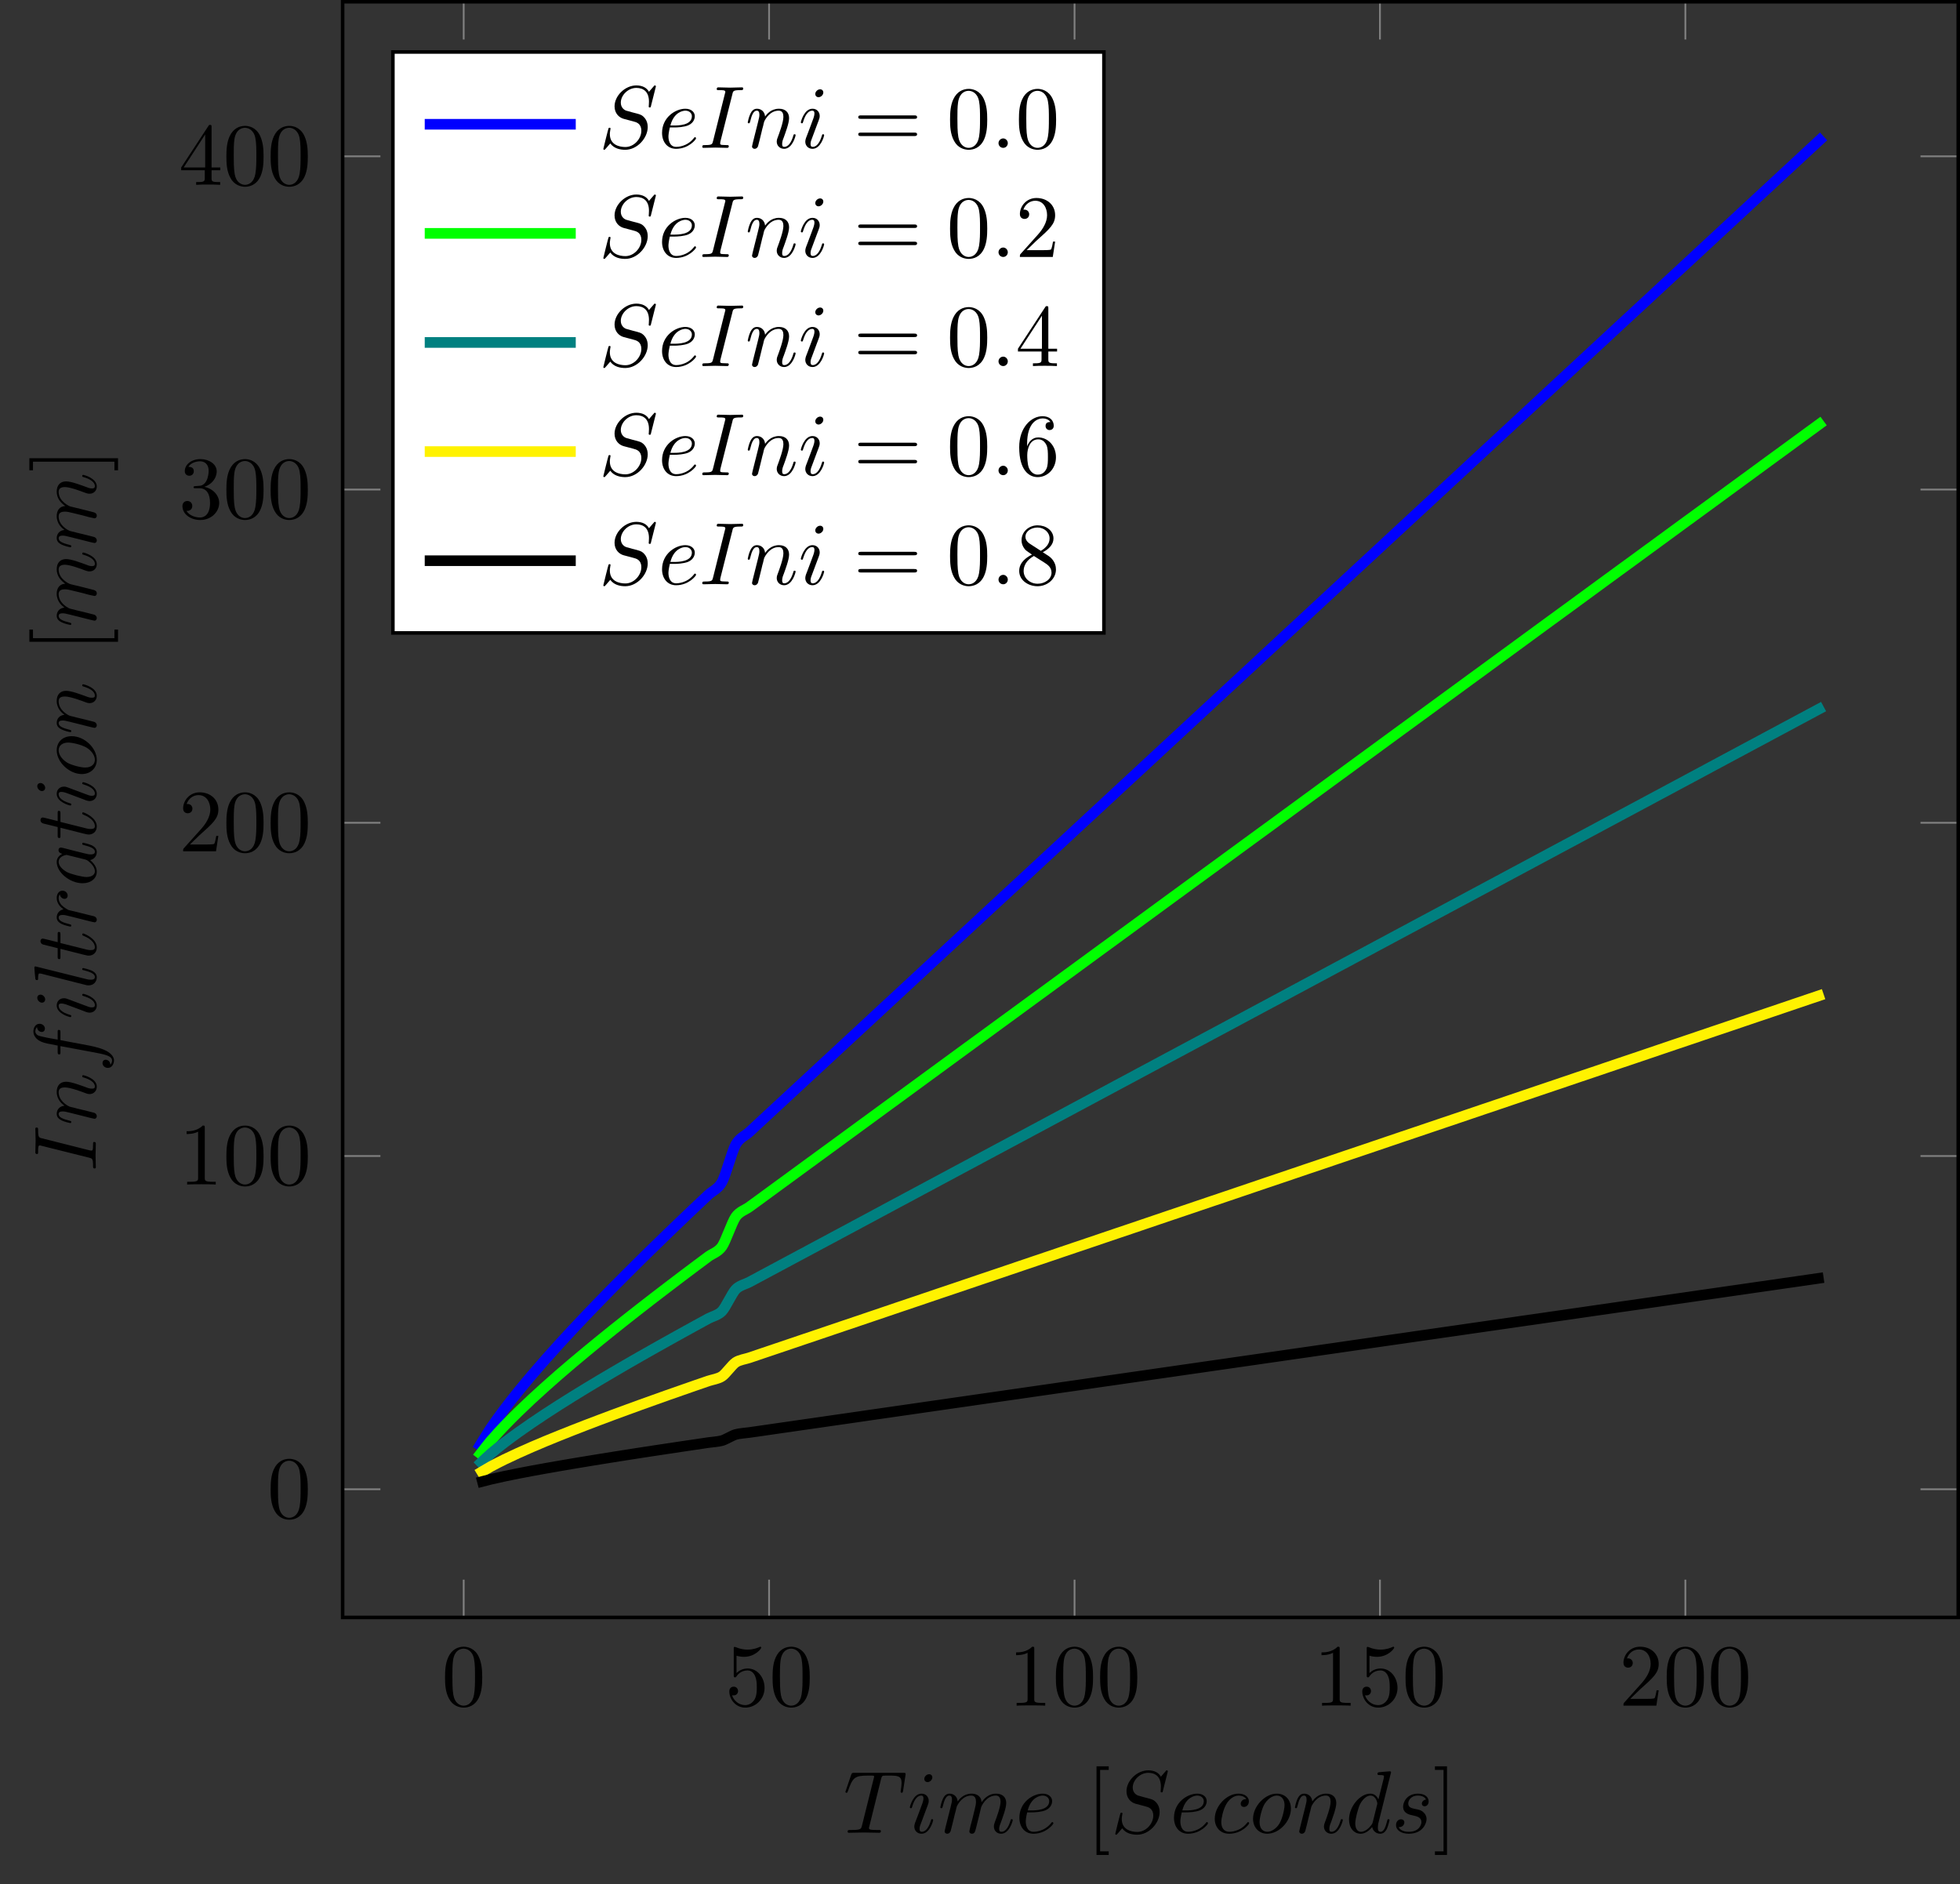 <?xml version="1.0" encoding="UTF-8"?>
<svg xmlns="http://www.w3.org/2000/svg" xmlns:xlink="http://www.w3.org/1999/xlink" width="220.729pt" height="212.206pt" viewBox="0 0 220.729 212.206" version="1.1">
<rect x="0" y="0" width="220.729" height="212.206" fill="#333333" stroke="none"/>
<defs>
<g>
<symbol overflow="visible" id="glyph0-0">
<path style="stroke:none;" d=""/>
</symbol>
<symbol overflow="visible" id="glyph0-1">
<path style="stroke:none;" d="M 4.578 -3.188 C 4.578 -3.984 4.531 -4.781 4.188 -5.516 C 3.734 -6.484 2.906 -6.641 2.5 -6.641 C 1.891 -6.641 1.172 -6.375 0.75 -5.453 C 0.438 -4.766 0.391 -3.984 0.391 -3.188 C 0.391 -2.438 0.422 -1.547 0.844 -0.781 C 1.266 0.016 2 0.219 2.484 0.219 C 3.016 0.219 3.781 0.016 4.219 -0.938 C 4.531 -1.625 4.578 -2.406 4.578 -3.188 Z M 2.484 0 C 2.094 0 1.5 -0.25 1.328 -1.203 C 1.219 -1.797 1.219 -2.719 1.219 -3.312 C 1.219 -3.953 1.219 -4.609 1.297 -5.141 C 1.484 -6.328 2.234 -6.422 2.484 -6.422 C 2.812 -6.422 3.469 -6.234 3.656 -5.25 C 3.766 -4.688 3.766 -3.938 3.766 -3.312 C 3.766 -2.562 3.766 -1.891 3.656 -1.25 C 3.5 -0.297 2.938 0 2.484 0 Z M 2.484 0 "/>
</symbol>
<symbol overflow="visible" id="glyph0-2">
<path style="stroke:none;" d="M 4.469 -2 C 4.469 -3.188 3.656 -4.188 2.578 -4.188 C 2.109 -4.188 1.672 -4.031 1.312 -3.672 L 1.312 -5.625 C 1.516 -5.562 1.844 -5.5 2.156 -5.5 C 3.391 -5.5 4.094 -6.406 4.094 -6.531 C 4.094 -6.594 4.062 -6.641 3.984 -6.641 C 3.984 -6.641 3.953 -6.641 3.906 -6.609 C 3.703 -6.516 3.219 -6.312 2.547 -6.312 C 2.156 -6.312 1.688 -6.391 1.219 -6.594 C 1.141 -6.625 1.125 -6.625 1.109 -6.625 C 1 -6.625 1 -6.547 1 -6.391 L 1 -3.438 C 1 -3.266 1 -3.188 1.141 -3.188 C 1.219 -3.188 1.234 -3.203 1.281 -3.266 C 1.391 -3.422 1.75 -3.969 2.562 -3.969 C 3.078 -3.969 3.328 -3.516 3.406 -3.328 C 3.562 -2.953 3.594 -2.578 3.594 -2.078 C 3.594 -1.719 3.594 -1.125 3.344 -0.703 C 3.109 -0.312 2.734 -0.062 2.281 -0.062 C 1.562 -0.062 0.984 -0.594 0.812 -1.172 C 0.844 -1.172 0.875 -1.156 0.984 -1.156 C 1.312 -1.156 1.484 -1.406 1.484 -1.641 C 1.484 -1.891 1.312 -2.141 0.984 -2.141 C 0.844 -2.141 0.5 -2.062 0.5 -1.609 C 0.5 -0.75 1.188 0.219 2.297 0.219 C 3.453 0.219 4.469 -0.734 4.469 -2 Z M 4.469 -2 "/>
</symbol>
<symbol overflow="visible" id="glyph0-3">
<path style="stroke:none;" d="M 2.938 -6.375 C 2.938 -6.625 2.938 -6.641 2.703 -6.641 C 2.078 -6 1.203 -6 0.891 -6 L 0.891 -5.688 C 1.094 -5.688 1.672 -5.688 2.188 -5.953 L 2.188 -0.781 C 2.188 -0.422 2.156 -0.312 1.266 -0.312 L 0.953 -0.312 L 0.953 0 C 1.297 -0.031 2.156 -0.031 2.562 -0.031 C 2.953 -0.031 3.828 -0.031 4.172 0 L 4.172 -0.312 L 3.859 -0.312 C 2.953 -0.312 2.938 -0.422 2.938 -0.781 Z M 2.938 -6.375 "/>
</symbol>
<symbol overflow="visible" id="glyph0-4">
<path style="stroke:none;" d="M 1.266 -0.766 L 2.328 -1.797 C 3.875 -3.172 4.469 -3.703 4.469 -4.703 C 4.469 -5.844 3.578 -6.641 2.359 -6.641 C 1.234 -6.641 0.5 -5.719 0.5 -4.828 C 0.5 -4.281 1 -4.281 1.031 -4.281 C 1.203 -4.281 1.547 -4.391 1.547 -4.812 C 1.547 -5.062 1.359 -5.328 1.016 -5.328 C 0.938 -5.328 0.922 -5.328 0.891 -5.312 C 1.109 -5.969 1.656 -6.328 2.234 -6.328 C 3.141 -6.328 3.562 -5.516 3.562 -4.703 C 3.562 -3.906 3.078 -3.125 2.516 -2.5 L 0.609 -0.375 C 0.5 -0.266 0.5 -0.234 0.5 0 L 4.203 0 L 4.469 -1.734 L 4.234 -1.734 C 4.172 -1.438 4.109 -1 4 -0.844 C 3.938 -0.766 3.281 -0.766 3.062 -0.766 Z M 1.266 -0.766 "/>
</symbol>
<symbol overflow="visible" id="glyph0-5">
<path style="stroke:none;" d="M 2.891 -3.516 C 3.703 -3.781 4.281 -4.469 4.281 -5.266 C 4.281 -6.078 3.406 -6.641 2.453 -6.641 C 1.453 -6.641 0.688 -6.047 0.688 -5.281 C 0.688 -4.953 0.906 -4.766 1.203 -4.766 C 1.5 -4.766 1.703 -4.984 1.703 -5.281 C 1.703 -5.766 1.234 -5.766 1.094 -5.766 C 1.391 -6.266 2.047 -6.391 2.406 -6.391 C 2.828 -6.391 3.375 -6.172 3.375 -5.281 C 3.375 -5.156 3.344 -4.578 3.094 -4.141 C 2.797 -3.656 2.453 -3.625 2.203 -3.625 C 2.125 -3.609 1.891 -3.594 1.812 -3.594 C 1.734 -3.578 1.672 -3.562 1.672 -3.469 C 1.672 -3.359 1.734 -3.359 1.906 -3.359 L 2.344 -3.359 C 3.156 -3.359 3.531 -2.688 3.531 -1.703 C 3.531 -0.344 2.844 -0.062 2.406 -0.062 C 1.969 -0.062 1.219 -0.234 0.875 -0.812 C 1.219 -0.766 1.531 -0.984 1.531 -1.359 C 1.531 -1.719 1.266 -1.922 0.984 -1.922 C 0.734 -1.922 0.422 -1.781 0.422 -1.344 C 0.422 -0.438 1.344 0.219 2.438 0.219 C 3.656 0.219 4.562 -0.688 4.562 -1.703 C 4.562 -2.516 3.922 -3.297 2.891 -3.516 Z M 2.891 -3.516 "/>
</symbol>
<symbol overflow="visible" id="glyph0-6">
<path style="stroke:none;" d="M 2.938 -1.641 L 2.938 -0.781 C 2.938 -0.422 2.906 -0.312 2.172 -0.312 L 1.969 -0.312 L 1.969 0 C 2.375 -0.031 2.891 -0.031 3.312 -0.031 C 3.734 -0.031 4.25 -0.031 4.672 0 L 4.672 -0.312 L 4.453 -0.312 C 3.719 -0.312 3.703 -0.422 3.703 -0.781 L 3.703 -1.641 L 4.688 -1.641 L 4.688 -1.953 L 3.703 -1.953 L 3.703 -6.484 C 3.703 -6.688 3.703 -6.75 3.531 -6.75 C 3.453 -6.75 3.422 -6.75 3.344 -6.625 L 0.281 -1.953 L 0.281 -1.641 Z M 2.984 -1.953 L 0.562 -1.953 L 2.984 -5.672 Z M 2.984 -1.953 "/>
</symbol>
<symbol overflow="visible" id="glyph0-7">
<path style="stroke:none;" d="M 2.547 2.5 L 2.547 2.094 L 1.578 2.094 L 1.578 -7.078 L 2.547 -7.078 L 2.547 -7.484 L 1.172 -7.484 L 1.172 2.5 Z M 2.547 2.5 "/>
</symbol>
<symbol overflow="visible" id="glyph0-8">
<path style="stroke:none;" d="M 1.578 -7.484 L 0.219 -7.484 L 0.219 -7.078 L 1.188 -7.078 L 1.188 2.094 L 0.219 2.094 L 0.219 2.5 L 1.578 2.5 Z M 1.578 -7.484 "/>
</symbol>
<symbol overflow="visible" id="glyph0-9">
<path style="stroke:none;" d="M 6.844 -3.266 C 7 -3.266 7.188 -3.266 7.188 -3.453 C 7.188 -3.656 7 -3.656 6.859 -3.656 L 0.891 -3.656 C 0.75 -3.656 0.562 -3.656 0.562 -3.453 C 0.562 -3.266 0.75 -3.266 0.891 -3.266 Z M 6.859 -1.328 C 7 -1.328 7.188 -1.328 7.188 -1.531 C 7.188 -1.719 7 -1.719 6.844 -1.719 L 0.891 -1.719 C 0.75 -1.719 0.562 -1.719 0.562 -1.531 C 0.562 -1.328 0.75 -1.328 0.891 -1.328 Z M 6.859 -1.328 "/>
</symbol>
<symbol overflow="visible" id="glyph0-10">
<path style="stroke:none;" d="M 1.312 -3.266 L 1.312 -3.516 C 1.312 -6.031 2.547 -6.391 3.062 -6.391 C 3.297 -6.391 3.719 -6.328 3.938 -5.984 C 3.781 -5.984 3.391 -5.984 3.391 -5.547 C 3.391 -5.234 3.625 -5.078 3.844 -5.078 C 4 -5.078 4.312 -5.172 4.312 -5.562 C 4.312 -6.156 3.875 -6.641 3.047 -6.641 C 1.766 -6.641 0.422 -5.359 0.422 -3.156 C 0.422 -0.484 1.578 0.219 2.5 0.219 C 3.609 0.219 4.562 -0.719 4.562 -2.031 C 4.562 -3.297 3.672 -4.25 2.562 -4.25 C 1.891 -4.25 1.516 -3.75 1.312 -3.266 Z M 2.5 -0.062 C 1.875 -0.062 1.578 -0.656 1.516 -0.812 C 1.328 -1.281 1.328 -2.078 1.328 -2.25 C 1.328 -3.031 1.656 -4.031 2.547 -4.031 C 2.719 -4.031 3.172 -4.031 3.484 -3.406 C 3.656 -3.047 3.656 -2.531 3.656 -2.047 C 3.656 -1.562 3.656 -1.062 3.484 -0.703 C 3.188 -0.109 2.734 -0.062 2.5 -0.062 Z M 2.5 -0.062 "/>
</symbol>
<symbol overflow="visible" id="glyph0-11">
<path style="stroke:none;" d="M 1.625 -4.562 C 1.172 -4.859 1.125 -5.188 1.125 -5.359 C 1.125 -5.969 1.781 -6.391 2.484 -6.391 C 3.203 -6.391 3.844 -5.875 3.844 -5.156 C 3.844 -4.578 3.453 -4.109 2.859 -3.766 Z M 3.078 -3.609 C 3.797 -3.984 4.281 -4.5 4.281 -5.156 C 4.281 -6.078 3.406 -6.641 2.5 -6.641 C 1.5 -6.641 0.688 -5.906 0.688 -4.969 C 0.688 -4.797 0.703 -4.344 1.125 -3.875 C 1.234 -3.766 1.609 -3.516 1.859 -3.344 C 1.281 -3.047 0.422 -2.5 0.422 -1.5 C 0.422 -0.453 1.438 0.219 2.484 0.219 C 3.609 0.219 4.562 -0.609 4.562 -1.672 C 4.562 -2.031 4.453 -2.484 4.062 -2.906 C 3.875 -3.109 3.719 -3.203 3.078 -3.609 Z M 2.078 -3.188 L 3.312 -2.406 C 3.594 -2.219 4.062 -1.922 4.062 -1.312 C 4.062 -0.578 3.312 -0.062 2.5 -0.062 C 1.641 -0.062 0.922 -0.672 0.922 -1.5 C 0.922 -2.078 1.234 -2.719 2.078 -3.188 Z M 2.078 -3.188 "/>
</symbol>
<symbol overflow="visible" id="glyph1-0">
<path style="stroke:none;" d=""/>
</symbol>
<symbol overflow="visible" id="glyph1-1">
<path style="stroke:none;" d="M 4.25 -6.047 C 4.328 -6.328 4.359 -6.391 4.484 -6.422 C 4.578 -6.438 4.906 -6.438 5.109 -6.438 C 6.125 -6.438 6.562 -6.406 6.562 -5.625 C 6.562 -5.469 6.531 -5.078 6.484 -4.828 C 6.484 -4.781 6.453 -4.672 6.453 -4.641 C 6.453 -4.578 6.484 -4.5 6.578 -4.5 C 6.688 -4.5 6.703 -4.578 6.734 -4.734 L 7 -6.469 C 7.016 -6.516 7.016 -6.609 7.016 -6.641 C 7.016 -6.75 6.922 -6.75 6.75 -6.75 L 1.219 -6.75 C 0.984 -6.75 0.969 -6.734 0.891 -6.547 L 0.297 -4.797 C 0.297 -4.781 0.234 -4.641 0.234 -4.609 C 0.234 -4.562 0.297 -4.5 0.359 -4.5 C 0.453 -4.5 0.469 -4.562 0.531 -4.719 C 1.062 -6.266 1.328 -6.438 2.797 -6.438 L 3.188 -6.438 C 3.469 -6.438 3.469 -6.406 3.469 -6.312 C 3.469 -6.266 3.438 -6.141 3.422 -6.109 L 2.094 -0.781 C 2 -0.422 1.969 -0.312 0.906 -0.312 C 0.547 -0.312 0.484 -0.312 0.484 -0.125 C 0.484 0 0.594 0 0.656 0 C 0.922 0 1.203 -0.016 1.469 -0.016 C 1.75 -0.016 2.047 -0.031 2.328 -0.031 C 2.609 -0.031 2.875 -0.016 3.156 -0.016 C 3.438 -0.016 3.734 0 4.016 0 C 4.109 0 4.234 0 4.234 -0.203 C 4.234 -0.312 4.156 -0.312 3.891 -0.312 C 3.656 -0.312 3.516 -0.312 3.266 -0.328 C 2.969 -0.359 2.891 -0.391 2.891 -0.547 C 2.891 -0.562 2.891 -0.609 2.938 -0.75 Z M 4.25 -6.047 "/>
</symbol>
<symbol overflow="visible" id="glyph1-2">
<path style="stroke:none;" d="M 2.828 -6.234 C 2.828 -6.438 2.688 -6.594 2.469 -6.594 C 2.188 -6.594 1.922 -6.328 1.922 -6.062 C 1.922 -5.875 2.062 -5.703 2.297 -5.703 C 2.531 -5.703 2.828 -5.938 2.828 -6.234 Z M 2.078 -2.484 C 2.188 -2.766 2.188 -2.797 2.297 -3.062 C 2.375 -3.266 2.422 -3.406 2.422 -3.594 C 2.422 -4.031 2.109 -4.406 1.609 -4.406 C 0.672 -4.406 0.297 -2.953 0.297 -2.875 C 0.297 -2.766 0.391 -2.766 0.406 -2.766 C 0.516 -2.766 0.516 -2.797 0.562 -2.953 C 0.844 -3.891 1.234 -4.188 1.578 -4.188 C 1.656 -4.188 1.828 -4.188 1.828 -3.875 C 1.828 -3.656 1.75 -3.453 1.719 -3.344 C 1.641 -3.094 1.188 -1.938 1.031 -1.5 C 0.922 -1.25 0.797 -0.922 0.797 -0.703 C 0.797 -0.234 1.141 0.109 1.609 0.109 C 2.547 0.109 2.922 -1.328 2.922 -1.422 C 2.922 -1.531 2.828 -1.531 2.797 -1.531 C 2.703 -1.531 2.703 -1.5 2.656 -1.344 C 2.469 -0.719 2.141 -0.109 1.641 -0.109 C 1.469 -0.109 1.391 -0.203 1.391 -0.438 C 1.391 -0.688 1.453 -0.828 1.688 -1.438 Z M 2.078 -2.484 "/>
</symbol>
<symbol overflow="visible" id="glyph1-3">
<path style="stroke:none;" d="M 0.875 -0.594 C 0.844 -0.438 0.781 -0.203 0.781 -0.156 C 0.781 0.016 0.922 0.109 1.078 0.109 C 1.203 0.109 1.375 0.031 1.453 -0.172 C 1.453 -0.188 1.578 -0.656 1.641 -0.906 L 1.859 -1.797 C 1.906 -2.031 1.969 -2.25 2.031 -2.469 C 2.062 -2.641 2.141 -2.938 2.156 -2.969 C 2.297 -3.281 2.828 -4.188 3.781 -4.188 C 4.234 -4.188 4.312 -3.812 4.312 -3.484 C 4.312 -3.234 4.25 -2.953 4.172 -2.656 L 3.891 -1.5 L 3.688 -0.75 C 3.656 -0.547 3.562 -0.203 3.562 -0.156 C 3.562 0.016 3.703 0.109 3.844 0.109 C 4.156 0.109 4.219 -0.141 4.297 -0.453 C 4.438 -1.016 4.812 -2.469 4.891 -2.859 C 4.922 -2.984 5.453 -4.188 6.547 -4.188 C 6.969 -4.188 7.078 -3.844 7.078 -3.484 C 7.078 -2.922 6.656 -1.781 6.453 -1.25 C 6.375 -1.016 6.328 -0.906 6.328 -0.703 C 6.328 -0.234 6.672 0.109 7.141 0.109 C 8.078 0.109 8.453 -1.344 8.453 -1.422 C 8.453 -1.531 8.359 -1.531 8.328 -1.531 C 8.234 -1.531 8.234 -1.5 8.188 -1.344 C 8.031 -0.812 7.719 -0.109 7.172 -0.109 C 7 -0.109 6.922 -0.203 6.922 -0.438 C 6.922 -0.688 7.016 -0.922 7.109 -1.141 C 7.297 -1.672 7.719 -2.766 7.719 -3.344 C 7.719 -3.984 7.312 -4.406 6.562 -4.406 C 5.828 -4.406 5.312 -3.969 4.938 -3.438 C 4.938 -3.562 4.906 -3.906 4.625 -4.141 C 4.375 -4.359 4.062 -4.406 3.812 -4.406 C 2.906 -4.406 2.422 -3.766 2.25 -3.531 C 2.203 -4.109 1.781 -4.406 1.328 -4.406 C 0.875 -4.406 0.688 -4.016 0.594 -3.844 C 0.422 -3.484 0.297 -2.906 0.297 -2.875 C 0.297 -2.766 0.391 -2.766 0.406 -2.766 C 0.516 -2.766 0.516 -2.781 0.578 -3 C 0.75 -3.703 0.953 -4.188 1.312 -4.188 C 1.469 -4.188 1.609 -4.109 1.609 -3.734 C 1.609 -3.516 1.578 -3.406 1.453 -2.891 Z M 0.875 -0.594 "/>
</symbol>
<symbol overflow="visible" id="glyph1-4">
<path style="stroke:none;" d="M 1.859 -2.297 C 2.156 -2.297 2.891 -2.328 3.391 -2.531 C 4.094 -2.828 4.141 -3.422 4.141 -3.562 C 4.141 -4 3.766 -4.406 3.078 -4.406 C 1.969 -4.406 0.453 -3.438 0.453 -1.688 C 0.453 -0.672 1.047 0.109 2.031 0.109 C 3.453 0.109 4.281 -0.953 4.281 -1.062 C 4.281 -1.125 4.234 -1.203 4.172 -1.203 C 4.109 -1.203 4.094 -1.172 4.031 -1.094 C 3.25 -0.109 2.156 -0.109 2.047 -0.109 C 1.266 -0.109 1.172 -0.953 1.172 -1.266 C 1.172 -1.391 1.188 -1.688 1.328 -2.297 Z M 1.391 -2.516 C 1.781 -4.031 2.812 -4.188 3.078 -4.188 C 3.531 -4.188 3.812 -3.891 3.812 -3.562 C 3.812 -2.516 2.219 -2.516 1.797 -2.516 Z M 1.391 -2.516 "/>
</symbol>
<symbol overflow="visible" id="glyph1-5">
<path style="stroke:none;" d="M 6.438 -6.922 C 6.438 -6.953 6.406 -7.031 6.312 -7.031 C 6.266 -7.031 6.266 -7.016 6.141 -6.875 L 5.656 -6.312 C 5.406 -6.781 4.891 -7.031 4.234 -7.031 C 2.969 -7.031 1.781 -5.875 1.781 -4.672 C 1.781 -3.875 2.297 -3.406 2.812 -3.266 L 3.875 -2.984 C 4.25 -2.891 4.797 -2.734 4.797 -1.922 C 4.797 -1.031 3.984 -0.094 3 -0.094 C 2.359 -0.094 1.25 -0.312 1.25 -1.547 C 1.25 -1.781 1.312 -2.031 1.312 -2.078 C 1.328 -2.125 1.328 -2.141 1.328 -2.156 C 1.328 -2.25 1.266 -2.266 1.219 -2.266 C 1.172 -2.266 1.141 -2.25 1.109 -2.219 C 1.078 -2.188 0.516 0.094 0.516 0.125 C 0.516 0.172 0.562 0.219 0.625 0.219 C 0.672 0.219 0.688 0.203 0.812 0.062 L 1.297 -0.5 C 1.719 0.078 2.406 0.219 2.984 0.219 C 4.344 0.219 5.516 -1.109 5.516 -2.344 C 5.516 -3.031 5.172 -3.375 5.031 -3.516 C 4.797 -3.734 4.641 -3.781 3.766 -4 C 3.531 -4.062 3.188 -4.172 3.094 -4.188 C 2.828 -4.281 2.484 -4.562 2.484 -5.094 C 2.484 -5.906 3.281 -6.75 4.234 -6.75 C 5.047 -6.75 5.656 -6.312 5.656 -5.203 C 5.656 -4.891 5.625 -4.703 5.625 -4.641 C 5.625 -4.641 5.625 -4.547 5.734 -4.547 C 5.844 -4.547 5.859 -4.578 5.891 -4.75 Z M 6.438 -6.922 "/>
</symbol>
<symbol overflow="visible" id="glyph1-6">
<path style="stroke:none;" d="M 3.953 -3.781 C 3.781 -3.781 3.656 -3.781 3.516 -3.656 C 3.344 -3.5 3.328 -3.328 3.328 -3.266 C 3.328 -3.016 3.516 -2.906 3.703 -2.906 C 3.984 -2.906 4.25 -3.156 4.25 -3.547 C 4.25 -4.031 3.781 -4.406 3.078 -4.406 C 1.734 -4.406 0.406 -2.984 0.406 -1.578 C 0.406 -0.672 0.984 0.109 2.031 0.109 C 3.453 0.109 4.281 -0.953 4.281 -1.062 C 4.281 -1.125 4.234 -1.203 4.172 -1.203 C 4.109 -1.203 4.094 -1.172 4.031 -1.094 C 3.25 -0.109 2.156 -0.109 2.047 -0.109 C 1.422 -0.109 1.141 -0.594 1.141 -1.203 C 1.141 -1.609 1.344 -2.578 1.688 -3.188 C 2 -3.766 2.547 -4.188 3.094 -4.188 C 3.422 -4.188 3.812 -4.062 3.953 -3.781 Z M 3.953 -3.781 "/>
</symbol>
<symbol overflow="visible" id="glyph1-7">
<path style="stroke:none;" d="M 4.672 -2.719 C 4.672 -3.766 3.984 -4.406 3.078 -4.406 C 1.75 -4.406 0.406 -2.984 0.406 -1.578 C 0.406 -0.594 1.078 0.109 2 0.109 C 3.328 0.109 4.672 -1.266 4.672 -2.719 Z M 2.016 -0.109 C 1.578 -0.109 1.141 -0.422 1.141 -1.203 C 1.141 -1.688 1.406 -2.766 1.719 -3.266 C 2.219 -4.031 2.797 -4.188 3.078 -4.188 C 3.656 -4.188 3.953 -3.703 3.953 -3.109 C 3.953 -2.719 3.75 -1.672 3.375 -1.031 C 3.016 -0.453 2.469 -0.109 2.016 -0.109 Z M 2.016 -0.109 "/>
</symbol>
<symbol overflow="visible" id="glyph1-8">
<path style="stroke:none;" d="M 0.875 -0.594 C 0.844 -0.438 0.781 -0.203 0.781 -0.156 C 0.781 0.016 0.922 0.109 1.078 0.109 C 1.203 0.109 1.375 0.031 1.453 -0.172 C 1.453 -0.188 1.578 -0.656 1.641 -0.906 L 1.859 -1.797 C 1.906 -2.031 1.969 -2.25 2.031 -2.469 C 2.062 -2.641 2.141 -2.938 2.156 -2.969 C 2.297 -3.281 2.828 -4.188 3.781 -4.188 C 4.234 -4.188 4.312 -3.812 4.312 -3.484 C 4.312 -2.875 3.828 -1.594 3.672 -1.172 C 3.578 -0.938 3.562 -0.812 3.562 -0.703 C 3.562 -0.234 3.922 0.109 4.391 0.109 C 5.328 0.109 5.688 -1.344 5.688 -1.422 C 5.688 -1.531 5.609 -1.531 5.578 -1.531 C 5.469 -1.531 5.469 -1.5 5.422 -1.344 C 5.219 -0.672 4.891 -0.109 4.406 -0.109 C 4.234 -0.109 4.172 -0.203 4.172 -0.438 C 4.172 -0.688 4.25 -0.922 4.344 -1.141 C 4.531 -1.672 4.953 -2.766 4.953 -3.344 C 4.953 -4 4.531 -4.406 3.812 -4.406 C 2.906 -4.406 2.422 -3.766 2.25 -3.531 C 2.203 -4.094 1.797 -4.406 1.328 -4.406 C 0.875 -4.406 0.688 -4.016 0.594 -3.844 C 0.422 -3.5 0.297 -2.906 0.297 -2.875 C 0.297 -2.766 0.391 -2.766 0.406 -2.766 C 0.516 -2.766 0.516 -2.781 0.578 -3 C 0.75 -3.703 0.953 -4.188 1.312 -4.188 C 1.5 -4.188 1.609 -4.062 1.609 -3.734 C 1.609 -3.516 1.578 -3.406 1.453 -2.891 Z M 0.875 -0.594 "/>
</symbol>
<symbol overflow="visible" id="glyph1-9">
<path style="stroke:none;" d="M 5.141 -6.812 C 5.141 -6.812 5.141 -6.922 5.016 -6.922 C 4.859 -6.922 3.922 -6.828 3.75 -6.812 C 3.672 -6.797 3.609 -6.75 3.609 -6.625 C 3.609 -6.5 3.703 -6.5 3.844 -6.5 C 4.328 -6.5 4.344 -6.438 4.344 -6.328 L 4.312 -6.125 L 3.719 -3.766 C 3.531 -4.141 3.25 -4.406 2.797 -4.406 C 1.641 -4.406 0.406 -2.938 0.406 -1.484 C 0.406 -0.547 0.953 0.109 1.719 0.109 C 1.922 0.109 2.422 0.062 3.016 -0.641 C 3.094 -0.219 3.453 0.109 3.922 0.109 C 4.281 0.109 4.5 -0.125 4.672 -0.438 C 4.828 -0.797 4.969 -1.406 4.969 -1.422 C 4.969 -1.531 4.875 -1.531 4.844 -1.531 C 4.75 -1.531 4.734 -1.484 4.703 -1.344 C 4.531 -0.703 4.359 -0.109 3.953 -0.109 C 3.672 -0.109 3.656 -0.375 3.656 -0.562 C 3.656 -0.812 3.672 -0.875 3.703 -1.047 Z M 3.078 -1.188 C 3.016 -1 3.016 -0.984 2.875 -0.812 C 2.438 -0.266 2.031 -0.109 1.75 -0.109 C 1.25 -0.109 1.109 -0.656 1.109 -1.047 C 1.109 -1.547 1.422 -2.766 1.656 -3.234 C 1.969 -3.812 2.406 -4.188 2.812 -4.188 C 3.453 -4.188 3.594 -3.375 3.594 -3.312 C 3.594 -3.25 3.578 -3.188 3.562 -3.141 Z M 3.078 -1.188 "/>
</symbol>
<symbol overflow="visible" id="glyph1-10">
<path style="stroke:none;" d="M 3.891 -3.734 C 3.625 -3.719 3.422 -3.5 3.422 -3.281 C 3.422 -3.141 3.516 -2.984 3.734 -2.984 C 3.953 -2.984 4.188 -3.156 4.188 -3.547 C 4.188 -4 3.766 -4.406 3 -4.406 C 1.688 -4.406 1.312 -3.391 1.312 -2.953 C 1.312 -2.172 2.047 -2.031 2.344 -1.969 C 2.859 -1.859 3.375 -1.75 3.375 -1.203 C 3.375 -0.953 3.156 -0.109 1.953 -0.109 C 1.812 -0.109 1.047 -0.109 0.812 -0.641 C 1.203 -0.594 1.453 -0.891 1.453 -1.172 C 1.453 -1.391 1.281 -1.516 1.078 -1.516 C 0.812 -1.516 0.516 -1.312 0.516 -0.859 C 0.516 -0.297 1.094 0.109 1.938 0.109 C 3.562 0.109 3.953 -1.094 3.953 -1.547 C 3.953 -1.906 3.766 -2.156 3.641 -2.266 C 3.375 -2.547 3.078 -2.609 2.641 -2.688 C 2.281 -2.766 1.891 -2.844 1.891 -3.297 C 1.891 -3.578 2.125 -4.188 3 -4.188 C 3.25 -4.188 3.75 -4.109 3.891 -3.734 Z M 3.891 -3.734 "/>
</symbol>
<symbol overflow="visible" id="glyph1-11">
<path style="stroke:none;" d="M 3.734 -6.047 C 3.812 -6.406 3.844 -6.5 4.641 -6.5 C 4.875 -6.5 4.953 -6.5 4.953 -6.688 C 4.953 -6.812 4.844 -6.812 4.812 -6.812 C 4.516 -6.812 3.781 -6.781 3.484 -6.781 C 3.188 -6.781 2.469 -6.812 2.156 -6.812 C 2.094 -6.812 1.969 -6.812 1.969 -6.609 C 1.969 -6.5 2.047 -6.5 2.25 -6.5 C 2.656 -6.5 2.938 -6.5 2.938 -6.312 C 2.938 -6.266 2.938 -6.234 2.906 -6.156 L 1.562 -0.781 C 1.469 -0.406 1.453 -0.312 0.656 -0.312 C 0.422 -0.312 0.344 -0.312 0.344 -0.109 C 0.344 0 0.453 0 0.484 0 C 0.781 0 1.5 -0.031 1.797 -0.031 C 2.094 -0.031 2.828 0 3.125 0 C 3.203 0 3.328 0 3.328 -0.188 C 3.328 -0.312 3.25 -0.312 3.031 -0.312 C 2.844 -0.312 2.797 -0.312 2.609 -0.328 C 2.391 -0.344 2.359 -0.391 2.359 -0.5 C 2.359 -0.578 2.375 -0.656 2.391 -0.734 Z M 3.734 -6.047 "/>
</symbol>
<symbol overflow="visible" id="glyph1-12">
<path style="stroke:none;" d="M 1.906 -0.531 C 1.906 -0.812 1.672 -1.062 1.391 -1.062 C 1.094 -1.062 0.859 -0.812 0.859 -0.531 C 0.859 -0.234 1.094 0 1.391 0 C 1.672 0 1.906 -0.234 1.906 -0.531 Z M 1.906 -0.531 "/>
</symbol>
<symbol overflow="visible" id="glyph2-0">
<path style="stroke:none;" d=""/>
</symbol>
<symbol overflow="visible" id="glyph2-1">
<path style="stroke:none;" d="M -6.047 -3.734 C -6.406 -3.812 -6.5 -3.844 -6.5 -4.641 C -6.5 -4.875 -6.5 -4.953 -6.688 -4.953 C -6.812 -4.953 -6.812 -4.844 -6.812 -4.812 C -6.812 -4.516 -6.781 -3.781 -6.781 -3.484 C -6.781 -3.188 -6.812 -2.469 -6.812 -2.156 C -6.812 -2.094 -6.812 -1.969 -6.609 -1.969 C -6.5 -1.969 -6.5 -2.047 -6.5 -2.25 C -6.5 -2.656 -6.5 -2.938 -6.312 -2.938 C -6.266 -2.938 -6.234 -2.938 -6.156 -2.906 L -0.781 -1.562 C -0.406 -1.469 -0.312 -1.453 -0.312 -0.656 C -0.312 -0.422 -0.312 -0.344 -0.109 -0.344 C 0 -0.344 0 -0.453 0 -0.484 C 0 -0.781 -0.031 -1.5 -0.031 -1.797 C -0.031 -2.094 0 -2.828 0 -3.125 C 0 -3.203 0 -3.328 -0.188 -3.328 C -0.312 -3.328 -0.312 -3.25 -0.312 -3.031 C -0.312 -2.844 -0.312 -2.797 -0.328 -2.609 C -0.344 -2.391 -0.391 -2.359 -0.5 -2.359 C -0.578 -2.359 -0.656 -2.375 -0.734 -2.391 Z M -6.047 -3.734 "/>
</symbol>
<symbol overflow="visible" id="glyph2-2">
<path style="stroke:none;" d="M -0.594 -0.875 C -0.438 -0.844 -0.203 -0.781 -0.156 -0.781 C 0.016 -0.781 0.109 -0.922 0.109 -1.078 C 0.109 -1.203 0.031 -1.375 -0.172 -1.453 C -0.188 -1.453 -0.656 -1.578 -0.906 -1.641 L -1.797 -1.859 C -2.031 -1.906 -2.25 -1.969 -2.469 -2.031 C -2.641 -2.062 -2.938 -2.141 -2.969 -2.156 C -3.281 -2.297 -4.188 -2.828 -4.188 -3.781 C -4.188 -4.234 -3.812 -4.312 -3.484 -4.312 C -2.875 -4.312 -1.594 -3.828 -1.172 -3.672 C -0.938 -3.578 -0.812 -3.562 -0.703 -3.562 C -0.234 -3.562 0.109 -3.922 0.109 -4.391 C 0.109 -5.328 -1.344 -5.688 -1.422 -5.688 C -1.531 -5.688 -1.531 -5.609 -1.531 -5.578 C -1.531 -5.469 -1.5 -5.469 -1.344 -5.422 C -0.672 -5.219 -0.109 -4.891 -0.109 -4.406 C -0.109 -4.234 -0.203 -4.172 -0.438 -4.172 C -0.688 -4.172 -0.922 -4.25 -1.141 -4.344 C -1.672 -4.531 -2.766 -4.953 -3.344 -4.953 C -4 -4.953 -4.406 -4.531 -4.406 -3.812 C -4.406 -2.906 -3.766 -2.422 -3.531 -2.25 C -4.094 -2.203 -4.406 -1.797 -4.406 -1.328 C -4.406 -0.875 -4.016 -0.688 -3.844 -0.594 C -3.5 -0.422 -2.906 -0.297 -2.875 -0.297 C -2.766 -0.297 -2.766 -0.391 -2.766 -0.406 C -2.766 -0.516 -2.781 -0.516 -3 -0.578 C -3.703 -0.75 -4.188 -0.953 -4.188 -1.312 C -4.188 -1.5 -4.062 -1.609 -3.734 -1.609 C -3.516 -1.609 -3.406 -1.578 -2.891 -1.453 Z M -0.594 -0.875 "/>
</symbol>
<symbol overflow="visible" id="glyph2-3">
<path style="stroke:none;" d="M -3.984 -3.656 L -3.984 -4.516 C -3.984 -4.719 -3.984 -4.812 -4.188 -4.812 C -4.297 -4.812 -4.297 -4.719 -4.297 -4.547 L -4.297 -3.719 L -5.438 -3.922 C -5.641 -3.969 -6.344 -4.109 -6.469 -4.172 C -6.656 -4.25 -6.812 -4.422 -6.812 -4.641 C -6.812 -4.672 -6.812 -4.938 -6.625 -5.125 C -6.594 -4.688 -6.234 -4.578 -6.094 -4.578 C -5.859 -4.578 -5.734 -4.766 -5.734 -4.953 C -5.734 -5.219 -5.969 -5.5 -6.344 -5.5 C -6.797 -5.5 -7.031 -5.047 -7.031 -4.641 C -7.031 -4.297 -6.844 -3.672 -5.859 -3.375 C -5.656 -3.312 -5.547 -3.281 -4.297 -3.047 L -4.297 -2.359 C -4.297 -2.156 -4.297 -2.047 -4.109 -2.047 C -3.984 -2.047 -3.984 -2.141 -3.984 -2.328 L -3.984 -2.984 L -0.047 -2.25 C 0.922 -2.062 1.828 -1.891 1.828 -1.375 C 1.828 -1.328 1.828 -1.094 1.641 -0.891 C 1.609 -1.359 1.25 -1.453 1.109 -1.453 C 0.875 -1.453 0.75 -1.266 0.75 -1.078 C 0.75 -0.812 0.984 -0.531 1.359 -0.531 C 1.797 -0.531 2.047 -0.969 2.047 -1.375 C 2.047 -1.922 1.453 -2.328 1.078 -2.5 C 0.453 -2.828 -0.75 -3.047 -0.828 -3.062 Z M -3.984 -3.656 "/>
</symbol>
<symbol overflow="visible" id="glyph2-4">
<path style="stroke:none;" d="M -6.234 -2.828 C -6.438 -2.828 -6.594 -2.688 -6.594 -2.469 C -6.594 -2.188 -6.328 -1.922 -6.062 -1.922 C -5.875 -1.922 -5.703 -2.062 -5.703 -2.297 C -5.703 -2.531 -5.938 -2.828 -6.234 -2.828 Z M -2.484 -2.078 C -2.766 -2.188 -2.797 -2.188 -3.062 -2.297 C -3.266 -2.375 -3.406 -2.422 -3.594 -2.422 C -4.031 -2.422 -4.406 -2.109 -4.406 -1.609 C -4.406 -0.672 -2.953 -0.297 -2.875 -0.297 C -2.766 -0.297 -2.766 -0.391 -2.766 -0.406 C -2.766 -0.516 -2.797 -0.516 -2.953 -0.562 C -3.891 -0.844 -4.188 -1.234 -4.188 -1.578 C -4.188 -1.656 -4.188 -1.828 -3.875 -1.828 C -3.656 -1.828 -3.453 -1.75 -3.344 -1.719 C -3.094 -1.641 -1.938 -1.188 -1.5 -1.031 C -1.25 -0.922 -0.922 -0.797 -0.703 -0.797 C -0.234 -0.797 0.109 -1.141 0.109 -1.609 C 0.109 -2.547 -1.328 -2.922 -1.422 -2.922 C -1.531 -2.922 -1.531 -2.828 -1.531 -2.797 C -1.531 -2.703 -1.5 -2.703 -1.344 -2.656 C -0.719 -2.469 -0.109 -2.141 -0.109 -1.641 C -0.109 -1.469 -0.203 -1.391 -0.438 -1.391 C -0.688 -1.391 -0.828 -1.453 -1.438 -1.688 Z M -2.484 -2.078 "/>
</symbol>
<symbol overflow="visible" id="glyph2-5">
<path style="stroke:none;" d="M -6.812 -2.578 C -6.812 -2.578 -6.922 -2.578 -6.922 -2.438 C -6.922 -2.219 -6.844 -1.484 -6.812 -1.219 C -6.812 -1.141 -6.797 -1.031 -6.609 -1.031 C -6.5 -1.031 -6.5 -1.141 -6.5 -1.281 C -6.5 -1.766 -6.406 -1.781 -6.328 -1.781 L -6.125 -1.75 L -1.141 -0.484 C -1.031 -0.453 -0.969 -0.438 -0.812 -0.438 C -0.234 -0.438 0.109 -0.875 0.109 -1.344 C 0.109 -1.672 -0.094 -1.922 -0.453 -2.094 C -0.828 -2.266 -1.406 -2.391 -1.422 -2.391 C -1.531 -2.391 -1.531 -2.297 -1.531 -2.266 C -1.531 -2.172 -1.484 -2.156 -1.344 -2.141 C -0.703 -1.969 -0.109 -1.781 -0.109 -1.375 C -0.109 -1.078 -0.422 -1.078 -0.562 -1.078 C -0.812 -1.078 -0.859 -1.094 -1.047 -1.141 Z M -6.812 -2.578 "/>
</symbol>
<symbol overflow="visible" id="glyph2-6">
<path style="stroke:none;" d="M -3.984 -2.047 L -3.984 -2.984 C -3.984 -3.188 -3.984 -3.297 -4.188 -3.297 C -4.297 -3.297 -4.297 -3.188 -4.297 -3.016 L -4.297 -2.141 C -5.719 -2.5 -5.906 -2.547 -5.969 -2.547 C -6.141 -2.547 -6.234 -2.422 -6.234 -2.25 C -6.234 -2.219 -6.234 -1.938 -5.875 -1.859 L -4.297 -1.469 L -4.297 -0.531 C -4.297 -0.328 -4.297 -0.234 -4.109 -0.234 C -3.984 -0.234 -3.984 -0.312 -3.984 -0.516 L -3.984 -1.391 C -1.156 -0.672 -0.984 -0.625 -0.812 -0.625 C -0.266 -0.625 0.109 -1 0.109 -1.547 C 0.109 -2.562 -1.344 -3.125 -1.422 -3.125 C -1.531 -3.125 -1.531 -3.047 -1.531 -3.016 C -1.531 -2.922 -1.5 -2.906 -1.391 -2.859 C -0.344 -2.438 -0.109 -1.906 -0.109 -1.562 C -0.109 -1.359 -0.234 -1.25 -0.562 -1.25 C -0.812 -1.25 -0.875 -1.281 -1.047 -1.312 Z M -3.984 -2.047 "/>
</symbol>
<symbol overflow="visible" id="glyph2-7">
<path style="stroke:none;" d="M -0.594 -0.875 C -0.438 -0.844 -0.203 -0.781 -0.156 -0.781 C 0.016 -0.781 0.109 -0.922 0.109 -1.078 C 0.109 -1.203 0.031 -1.375 -0.172 -1.453 C -0.203 -1.469 -1.562 -1.797 -1.75 -1.844 C -2.078 -1.922 -2.766 -2.109 -3.047 -2.156 C -3.172 -2.203 -3.641 -2.484 -3.859 -2.719 C -3.922 -2.797 -4.188 -3.094 -4.188 -3.516 C -4.188 -3.781 -4.062 -3.922 -4.062 -3.938 C -4.016 -3.641 -3.781 -3.422 -3.516 -3.422 C -3.359 -3.422 -3.172 -3.531 -3.172 -3.797 C -3.172 -4.062 -3.406 -4.344 -3.766 -4.344 C -4.109 -4.344 -4.406 -4.031 -4.406 -3.516 C -4.406 -2.875 -3.922 -2.438 -3.641 -2.25 C -4.094 -2.156 -4.406 -1.797 -4.406 -1.328 C -4.406 -0.875 -4.016 -0.688 -3.844 -0.594 C -3.5 -0.422 -2.906 -0.297 -2.875 -0.297 C -2.766 -0.297 -2.766 -0.391 -2.766 -0.406 C -2.766 -0.516 -2.781 -0.516 -3 -0.578 C -3.703 -0.75 -4.188 -0.953 -4.188 -1.312 C -4.188 -1.469 -4.109 -1.609 -3.734 -1.609 C -3.516 -1.609 -3.406 -1.578 -2.891 -1.453 Z M -0.594 -0.875 "/>
</symbol>
<symbol overflow="visible" id="glyph2-8">
<path style="stroke:none;" d="M -3.766 -3.719 C -4.141 -3.531 -4.406 -3.25 -4.406 -2.797 C -4.406 -1.641 -2.938 -0.406 -1.484 -0.406 C -0.547 -0.406 0.109 -0.953 0.109 -1.719 C 0.109 -1.922 0.062 -2.422 -0.641 -3.016 C -0.219 -3.094 0.109 -3.453 0.109 -3.922 C 0.109 -4.281 -0.125 -4.5 -0.438 -4.672 C -0.797 -4.828 -1.406 -4.969 -1.422 -4.969 C -1.531 -4.969 -1.531 -4.875 -1.531 -4.844 C -1.531 -4.75 -1.484 -4.734 -1.344 -4.703 C -0.703 -4.531 -0.109 -4.359 -0.109 -3.953 C -0.109 -3.672 -0.375 -3.656 -0.562 -3.656 C -0.781 -3.656 -0.875 -3.672 -1.312 -3.781 C -1.719 -3.891 -1.828 -3.906 -2.203 -4 L -3.594 -4.359 C -3.875 -4.422 -3.891 -4.422 -3.938 -4.422 C -4.109 -4.422 -4.203 -4.312 -4.203 -4.141 C -4.203 -3.891 -3.984 -3.75 -3.766 -3.719 Z M -1.188 -3.078 C -1 -3.016 -0.984 -3.016 -0.812 -2.875 C -0.266 -2.438 -0.109 -2.031 -0.109 -1.75 C -0.109 -1.25 -0.656 -1.109 -1.047 -1.109 C -1.547 -1.109 -2.766 -1.422 -3.234 -1.656 C -3.812 -1.969 -4.188 -2.406 -4.188 -2.812 C -4.188 -3.453 -3.375 -3.594 -3.312 -3.594 C -3.25 -3.594 -3.188 -3.578 -3.141 -3.562 Z M -1.188 -3.078 "/>
</symbol>
<symbol overflow="visible" id="glyph2-9">
<path style="stroke:none;" d="M -2.719 -4.672 C -3.766 -4.672 -4.406 -3.984 -4.406 -3.078 C -4.406 -1.75 -2.984 -0.406 -1.578 -0.406 C -0.594 -0.406 0.109 -1.078 0.109 -2 C 0.109 -3.328 -1.266 -4.672 -2.719 -4.672 Z M -0.109 -2.016 C -0.109 -1.578 -0.422 -1.141 -1.203 -1.141 C -1.688 -1.141 -2.766 -1.406 -3.266 -1.719 C -4.031 -2.219 -4.188 -2.797 -4.188 -3.078 C -4.188 -3.656 -3.703 -3.953 -3.109 -3.953 C -2.719 -3.953 -1.672 -3.75 -1.031 -3.375 C -0.453 -3.016 -0.109 -2.469 -0.109 -2.016 Z M -0.109 -2.016 "/>
</symbol>
<symbol overflow="visible" id="glyph2-10">
<path style="stroke:none;" d="M -0.594 -0.875 C -0.438 -0.844 -0.203 -0.781 -0.156 -0.781 C 0.016 -0.781 0.109 -0.922 0.109 -1.078 C 0.109 -1.203 0.031 -1.375 -0.172 -1.453 C -0.188 -1.453 -0.656 -1.578 -0.906 -1.641 L -1.797 -1.859 C -2.031 -1.906 -2.25 -1.969 -2.469 -2.031 C -2.641 -2.062 -2.938 -2.141 -2.969 -2.156 C -3.281 -2.297 -4.188 -2.828 -4.188 -3.781 C -4.188 -4.234 -3.812 -4.312 -3.484 -4.312 C -3.234 -4.312 -2.953 -4.25 -2.656 -4.172 L -1.5 -3.891 L -0.75 -3.688 C -0.547 -3.656 -0.203 -3.562 -0.156 -3.562 C 0.016 -3.562 0.109 -3.703 0.109 -3.844 C 0.109 -4.156 -0.141 -4.219 -0.453 -4.297 C -1.016 -4.438 -2.469 -4.812 -2.859 -4.891 C -2.984 -4.922 -4.188 -5.453 -4.188 -6.547 C -4.188 -6.969 -3.844 -7.078 -3.484 -7.078 C -2.922 -7.078 -1.781 -6.656 -1.25 -6.453 C -1.016 -6.375 -0.906 -6.328 -0.703 -6.328 C -0.234 -6.328 0.109 -6.672 0.109 -7.141 C 0.109 -8.078 -1.344 -8.453 -1.422 -8.453 C -1.531 -8.453 -1.531 -8.359 -1.531 -8.328 C -1.531 -8.234 -1.5 -8.234 -1.344 -8.188 C -0.812 -8.031 -0.109 -7.719 -0.109 -7.172 C -0.109 -7 -0.203 -6.922 -0.438 -6.922 C -0.688 -6.922 -0.922 -7.016 -1.141 -7.109 C -1.672 -7.297 -2.766 -7.719 -3.344 -7.719 C -3.984 -7.719 -4.406 -7.312 -4.406 -6.562 C -4.406 -5.828 -3.969 -5.312 -3.438 -4.938 C -3.562 -4.938 -3.906 -4.906 -4.141 -4.625 C -4.359 -4.375 -4.406 -4.062 -4.406 -3.812 C -4.406 -2.906 -3.766 -2.422 -3.531 -2.25 C -4.109 -2.203 -4.406 -1.781 -4.406 -1.328 C -4.406 -0.875 -4.016 -0.688 -3.844 -0.594 C -3.484 -0.422 -2.906 -0.297 -2.875 -0.297 C -2.766 -0.297 -2.766 -0.391 -2.766 -0.406 C -2.766 -0.516 -2.781 -0.516 -3 -0.578 C -3.703 -0.75 -4.188 -0.953 -4.188 -1.312 C -4.188 -1.469 -4.109 -1.609 -3.734 -1.609 C -3.516 -1.609 -3.406 -1.578 -2.891 -1.453 Z M -0.594 -0.875 "/>
</symbol>
<symbol overflow="visible" id="glyph3-0">
<path style="stroke:none;" d=""/>
</symbol>
<symbol overflow="visible" id="glyph3-1">
<path style="stroke:none;" d="M 2.5 -2.547 L 2.094 -2.547 L 2.094 -1.578 L -7.078 -1.578 L -7.078 -2.547 L -7.484 -2.547 L -7.484 -1.172 L 2.5 -1.172 Z M 2.5 -2.547 "/>
</symbol>
<symbol overflow="visible" id="glyph3-2">
<path style="stroke:none;" d="M -7.484 -1.578 L -7.484 -0.219 L -7.078 -0.219 L -7.078 -1.188 L 2.094 -1.188 L 2.094 -0.219 L 2.5 -0.219 L 2.5 -1.578 Z M -7.484 -1.578 "/>
</symbol>
</g>
<clipPath id="clip1">
  <path d="M 38 17 L 220.73 17 L 220.73 168 L 38 168 Z M 38 17 "/>
</clipPath>
<clipPath id="clip2">
  <path d="M 38 0 L 220.73 0 L 220.73 183 L 38 183 Z M 38 0 "/>
</clipPath>
<clipPath id="clip3">
  <path d="M 38.586 0.199 L 220.531 0.199 L 220.531 181 L 38.586 181 Z M 38.586 0.199 "/>
</clipPath>
<clipPath id="clip4">
  <path d="M 38.586 30 L 220.531 30 L 220.531 182 L 38.586 182 Z M 38.586 30 "/>
</clipPath>
<clipPath id="clip5">
  <path d="M 38.586 62 L 220.531 62 L 220.531 182.145 L 38.586 182.145 Z M 38.586 62 "/>
</clipPath>
<clipPath id="clip6">
  <path d="M 38.586 95 L 220.531 95 L 220.531 182.145 L 38.586 182.145 Z M 38.586 95 "/>
</clipPath>
<clipPath id="clip7">
  <path d="M 38.586 126 L 220.531 126 L 220.531 182.145 L 38.586 182.145 Z M 38.586 126 "/>
</clipPath>
</defs>
<g id="surface1">
<path style="fill:none;stroke-width:0.199;stroke-linecap:butt;stroke-linejoin:miter;stroke:rgb(50%,50%,50%);stroke-opacity:1;stroke-miterlimit:10;" d="M -1.531 -15.165 L -1.531 -10.911 M 32.863 -15.165 L 32.863 -10.911 M 67.262 -15.165 L 67.262 -10.911 M 101.656 -15.165 L 101.656 -10.911 M 136.051 -15.165 L 136.051 -10.911 M -1.531 166.781 L -1.531 162.531 M 32.863 166.781 L 32.863 162.531 M 67.262 166.781 L 67.262 162.531 M 101.656 166.781 L 101.656 162.531 M 136.051 166.781 L 136.051 162.531 " transform="matrix(1,0,0,-1,53.75,166.98)"/>
<g clip-path="url(#clip1)" clip-rule="nonzero">
<path style="fill:none;stroke-width:0.199;stroke-linecap:butt;stroke-linejoin:miter;stroke:rgb(50%,50%,50%);stroke-opacity:1;stroke-miterlimit:10;" d="M -15.164 -0.731 L -10.91 -0.731 M -15.164 36.796 L -10.91 36.796 M -15.164 74.324 L -10.91 74.324 M -15.164 111.851 L -10.91 111.851 M -15.164 149.378 L -10.91 149.378 M 166.781 -0.731 L 162.531 -0.731 M 166.781 36.796 L 162.531 36.796 M 166.781 74.324 L 162.531 74.324 M 166.781 111.851 L 162.531 111.851 M 166.781 149.378 L 162.531 149.378 " transform="matrix(1,0,0,-1,53.75,166.98)"/>
</g>
<g clip-path="url(#clip2)" clip-rule="nonzero">
<path style="fill:none;stroke-width:0.399;stroke-linecap:butt;stroke-linejoin:miter;stroke:rgb(0%,0%,0%);stroke-opacity:1;stroke-miterlimit:10;" d="M -15.164 -15.165 L -15.164 166.781 L 166.781 166.781 L 166.781 -15.165 Z M -15.164 -15.165 " transform="matrix(1,0,0,-1,53.75,166.98)"/>
</g>
<g style="fill:rgb(0%,0%,0%);fill-opacity:1;">
  <use xlink:href="#glyph0-1" x="49.728" y="192.083"/>
</g>
<g style="fill:rgb(0%,0%,0%);fill-opacity:1;">
  <use xlink:href="#glyph0-2" x="81.633" y="192.083"/>
  <use xlink:href="#glyph0-1" x="86.614" y="192.083"/>
</g>
<g style="fill:rgb(0%,0%,0%);fill-opacity:1;">
  <use xlink:href="#glyph0-3" x="113.537" y="192.083"/>
  <use xlink:href="#glyph0-1" x="118.518" y="192.083"/>
  <use xlink:href="#glyph0-1" x="123.5" y="192.083"/>
</g>
<g style="fill:rgb(0%,0%,0%);fill-opacity:1;">
  <use xlink:href="#glyph0-3" x="147.933" y="192.083"/>
  <use xlink:href="#glyph0-2" x="152.914" y="192.083"/>
  <use xlink:href="#glyph0-1" x="157.896" y="192.083"/>
</g>
<g style="fill:rgb(0%,0%,0%);fill-opacity:1;">
  <use xlink:href="#glyph0-4" x="182.329" y="192.083"/>
  <use xlink:href="#glyph0-1" x="187.31" y="192.083"/>
  <use xlink:href="#glyph0-1" x="192.292" y="192.083"/>
</g>
<g style="fill:rgb(0%,0%,0%);fill-opacity:1;">
  <use xlink:href="#glyph0-1" x="30.086" y="170.922"/>
</g>
<g style="fill:rgb(0%,0%,0%);fill-opacity:1;">
  <use xlink:href="#glyph0-3" x="20.123" y="133.395"/>
  <use xlink:href="#glyph0-1" x="25.104" y="133.395"/>
  <use xlink:href="#glyph0-1" x="30.086" y="133.395"/>
</g>
<g style="fill:rgb(0%,0%,0%);fill-opacity:1;">
  <use xlink:href="#glyph0-4" x="20.123" y="95.868"/>
  <use xlink:href="#glyph0-1" x="25.104" y="95.868"/>
  <use xlink:href="#glyph0-1" x="30.086" y="95.868"/>
</g>
<g style="fill:rgb(0%,0%,0%);fill-opacity:1;">
  <use xlink:href="#glyph0-5" x="20.123" y="58.341"/>
  <use xlink:href="#glyph0-1" x="25.104" y="58.341"/>
  <use xlink:href="#glyph0-1" x="30.086" y="58.341"/>
</g>
<g style="fill:rgb(0%,0%,0%);fill-opacity:1;">
  <use xlink:href="#glyph0-6" x="20.123" y="20.814"/>
  <use xlink:href="#glyph0-1" x="25.104" y="20.814"/>
  <use xlink:href="#glyph0-1" x="30.086" y="20.814"/>
</g>
<g clip-path="url(#clip3)" clip-rule="nonzero">
<path style="fill:none;stroke-width:1.196;stroke-linecap:butt;stroke-linejoin:miter;stroke:rgb(0%,0%,100%);stroke-opacity:1;stroke-miterlimit:10;" d="M 0 3.726 C 0 3.726 1.105 5.543 1.531 6.179 C 1.957 6.816 2.637 7.738 3.062 8.304 C 3.488 8.871 4.168 9.73 4.594 10.257 C 5.02 10.785 5.699 11.601 6.125 12.101 C 6.551 12.601 7.234 13.386 7.656 13.867 C 8.082 14.351 8.766 15.109 9.188 15.578 C 9.613 16.043 10.297 16.781 10.719 17.238 C 11.145 17.695 11.828 18.414 12.254 18.863 C 12.676 19.308 13.359 20.015 13.785 20.453 C 14.207 20.89 14.891 21.589 15.316 22.019 C 15.738 22.449 16.422 23.136 16.848 23.558 C 17.273 23.984 17.953 24.66 18.379 25.082 C 18.805 25.5 19.484 26.168 19.91 26.582 C 20.336 27 21.016 27.66 21.441 28.07 C 21.867 28.48 22.547 29.132 22.973 29.543 C 23.398 29.949 24.078 30.597 24.504 31 C 24.93 31.402 25.609 32.046 26.035 32.445 C 26.461 32.843 27.141 33.097 27.566 33.878 C 27.992 34.66 28.672 37.296 29.098 38.074 C 29.523 38.851 30.207 39.097 30.629 39.492 C 31.055 39.886 31.738 40.519 32.16 40.914 C 32.586 41.304 33.27 41.937 33.691 42.332 C 34.117 42.726 34.801 43.359 35.223 43.75 C 35.648 44.144 36.332 44.777 36.758 45.171 C 37.18 45.566 37.863 46.195 38.289 46.589 C 38.711 46.984 39.395 47.617 39.82 48.007 C 40.242 48.402 40.926 49.035 41.352 49.429 C 41.777 49.824 42.457 50.453 42.883 50.847 C 43.309 51.242 43.988 51.875 44.414 52.265 C 44.84 52.66 45.52 53.292 45.945 53.687 C 46.371 54.082 47.051 54.71 47.477 55.105 C 47.902 55.5 48.582 56.132 49.008 56.523 C 49.434 56.917 50.113 57.55 50.539 57.945 C 50.965 58.339 51.645 58.968 52.07 59.363 C 52.496 59.757 53.176 60.39 53.602 60.785 C 54.027 61.175 54.711 61.808 55.133 62.203 C 55.559 62.597 56.242 63.226 56.664 63.621 C 57.09 64.015 57.773 64.648 58.195 65.043 C 58.621 65.433 59.305 66.066 59.73 66.46 C 60.152 66.855 60.836 67.484 61.262 67.878 C 61.684 68.273 62.367 68.906 62.793 69.3 C 63.215 69.691 63.898 70.324 64.324 70.718 C 64.75 71.113 65.43 71.746 65.855 72.136 C 66.281 72.531 66.961 73.164 67.387 73.558 C 67.812 73.953 68.492 74.582 68.918 74.976 C 69.344 75.371 70.023 76.003 70.449 76.394 C 70.875 76.789 71.555 77.421 71.98 77.816 C 72.406 78.21 73.086 78.839 73.512 79.234 C 73.938 79.628 74.617 80.261 75.043 80.652 C 75.469 81.046 76.148 81.679 76.574 82.074 C 77 82.468 77.684 83.097 78.105 83.492 C 78.531 83.886 79.215 84.519 79.637 84.91 C 80.062 85.304 80.746 85.937 81.168 86.332 C 81.594 86.726 82.277 87.355 82.703 87.75 C 83.125 88.144 83.809 88.777 84.234 89.171 C 84.656 89.562 85.34 90.195 85.766 90.589 C 86.188 90.984 86.871 91.613 87.297 92.007 C 87.723 92.402 88.402 93.035 88.828 93.429 C 89.254 93.82 89.934 94.453 90.359 94.847 C 90.785 95.242 91.465 95.871 91.891 96.265 C 92.316 96.66 92.996 97.293 93.422 97.687 C 93.848 98.078 94.527 98.71 94.953 99.105 C 95.379 99.5 96.059 100.128 96.484 100.523 C 96.91 100.918 97.59 101.55 98.016 101.945 C 98.441 102.335 99.121 102.968 99.547 103.363 C 99.973 103.757 100.656 104.39 101.078 104.781 C 101.504 105.175 102.188 105.808 102.609 106.203 C 103.035 106.597 103.719 107.226 104.141 107.621 C 104.566 108.015 105.25 108.648 105.672 109.039 C 106.098 109.433 106.781 110.066 107.207 110.46 C 107.629 110.855 108.312 111.484 108.738 111.878 C 109.16 112.273 109.844 112.906 110.27 113.296 C 110.691 113.691 111.375 114.324 111.801 114.718 C 112.227 115.113 112.906 115.742 113.332 116.136 C 113.758 116.531 114.438 117.164 114.863 117.554 C 115.289 117.949 115.969 118.582 116.395 118.976 C 116.82 119.371 117.5 120 117.926 120.394 C 118.352 120.789 119.031 121.421 119.457 121.816 C 119.883 122.207 120.562 122.839 120.988 123.234 C 121.414 123.628 122.094 124.257 122.52 124.652 C 122.945 125.046 123.625 125.679 124.051 126.074 C 124.477 126.464 125.16 127.097 125.582 127.492 C 126.008 127.886 126.691 128.515 127.113 128.91 C 127.539 129.304 128.223 129.937 128.645 130.332 C 129.07 130.722 129.754 131.355 130.18 131.75 C 130.602 132.144 131.285 132.777 131.711 133.167 C 132.133 133.562 132.816 134.195 133.242 134.589 C 133.664 134.984 134.348 135.613 134.773 136.007 C 135.199 136.402 135.879 137.035 136.305 137.425 C 136.73 137.82 137.41 138.453 137.836 138.847 C 138.262 139.242 138.941 139.871 139.367 140.265 C 139.793 140.66 140.473 141.292 140.898 141.683 C 141.324 142.078 142.004 142.71 142.43 143.105 C 142.855 143.5 143.535 144.128 143.961 144.523 C 144.387 144.917 145.066 145.55 145.492 145.941 C 145.918 146.335 146.598 146.968 147.023 147.363 C 147.449 147.757 148.133 148.386 148.555 148.781 C 148.98 149.175 149.664 149.808 150.086 150.203 C 150.512 150.593 151.617 151.621 151.617 151.621 " transform="matrix(1,0,0,-1,53.75,166.98)"/>
</g>
<g clip-path="url(#clip4)" clip-rule="nonzero">
<path style="fill:none;stroke-width:1.196;stroke-linecap:butt;stroke-linejoin:miter;stroke:rgb(0%,100%,0%);stroke-opacity:1;stroke-miterlimit:10;" d="M 0 2.796 C 0 2.796 1.105 4.234 1.531 4.738 C 1.957 5.238 2.637 5.968 3.062 6.418 C 3.488 6.863 4.168 7.543 4.594 7.96 C 5.02 8.378 5.699 9.023 6.125 9.418 C 6.551 9.812 7.234 10.433 7.656 10.812 C 8.082 11.195 8.766 11.793 9.188 12.164 C 9.613 12.531 10.297 13.117 10.719 13.476 C 11.145 13.835 11.828 14.406 12.254 14.757 C 12.676 15.109 13.359 15.671 13.785 16.015 C 14.207 16.363 14.891 16.91 15.316 17.25 C 15.738 17.593 16.422 18.132 16.848 18.468 C 17.273 18.804 17.953 19.339 18.379 19.668 C 18.805 20 19.484 20.527 19.91 20.855 C 20.336 21.183 21.016 21.707 21.441 22.027 C 21.867 22.351 22.547 22.871 22.973 23.191 C 23.398 23.511 24.078 24.023 24.504 24.343 C 24.93 24.66 25.609 25.168 26.035 25.484 C 26.461 25.796 27.141 25.996 27.566 26.617 C 27.992 27.234 28.672 29.32 29.098 29.937 C 29.523 30.55 30.207 30.746 30.629 31.058 C 31.055 31.367 31.738 31.867 32.16 32.175 C 32.586 32.488 33.27 32.988 33.691 33.296 C 34.117 33.609 34.801 34.105 35.223 34.417 C 35.648 34.73 36.332 35.226 36.758 35.539 C 37.18 35.847 37.863 36.347 38.289 36.66 C 38.711 36.968 39.395 37.468 39.82 37.777 C 40.242 38.089 40.926 38.589 41.352 38.898 C 41.777 39.21 42.457 39.707 42.883 40.019 C 43.309 40.332 43.988 40.828 44.414 41.14 C 44.84 41.449 45.52 41.949 45.945 42.261 C 46.371 42.57 47.051 43.07 47.477 43.378 C 47.902 43.691 48.582 44.191 49.008 44.5 C 49.434 44.812 50.113 45.312 50.539 45.621 C 50.965 45.933 51.645 46.429 52.07 46.742 C 52.496 47.054 53.176 47.55 53.602 47.863 C 54.027 48.171 54.711 48.671 55.133 48.984 C 55.559 49.292 56.242 49.792 56.664 50.101 C 57.09 50.414 57.773 50.914 58.195 51.222 C 58.621 51.535 59.305 52.031 59.73 52.343 C 60.152 52.656 60.836 53.152 61.262 53.464 C 61.684 53.773 62.367 54.273 62.793 54.585 C 63.215 54.894 63.898 55.394 64.324 55.703 C 64.75 56.015 65.43 56.515 65.855 56.824 C 66.281 57.136 66.961 57.632 67.387 57.945 C 67.812 58.257 68.492 58.753 68.918 59.066 C 69.344 59.375 70.023 59.875 70.449 60.187 C 70.875 60.496 71.555 60.996 71.98 61.304 C 72.406 61.617 73.086 62.117 73.512 62.425 C 73.938 62.738 74.617 63.238 75.043 63.546 C 75.469 63.859 76.148 64.355 76.574 64.668 C 77 64.98 77.684 65.476 78.105 65.789 C 78.531 66.097 79.215 66.597 79.637 66.91 C 80.062 67.218 80.746 67.718 81.168 68.027 C 81.594 68.339 82.277 68.839 82.703 69.148 C 83.125 69.46 83.809 69.957 84.234 70.269 C 84.656 70.582 85.34 71.078 85.766 71.39 C 86.188 71.699 86.871 72.199 87.297 72.511 C 87.723 72.82 88.402 73.32 88.828 73.628 C 89.254 73.941 89.934 74.441 90.359 74.75 C 90.785 75.062 91.465 75.558 91.891 75.871 C 92.316 76.183 92.996 76.679 93.422 76.992 C 93.848 77.3 94.527 77.8 94.953 78.113 C 95.379 78.421 96.059 78.921 96.484 79.234 C 96.91 79.543 97.59 80.043 98.016 80.351 C 98.441 80.664 99.121 81.164 99.547 81.472 C 99.973 81.785 100.656 82.281 101.078 82.593 C 101.504 82.906 102.188 83.402 102.609 83.714 C 103.035 84.023 103.719 84.523 104.141 84.835 C 104.566 85.144 105.25 85.644 105.672 85.953 C 106.098 86.265 106.781 86.765 107.207 87.074 C 107.629 87.386 108.312 87.882 108.738 88.195 C 109.16 88.507 109.844 89.003 110.27 89.316 C 110.691 89.625 111.375 90.125 111.801 90.437 C 112.227 90.746 112.906 91.246 113.332 91.554 C 113.758 91.867 114.438 92.367 114.863 92.675 C 115.289 92.988 115.969 93.484 116.395 93.796 C 116.82 94.109 117.5 94.605 117.926 94.918 C 118.352 95.226 119.031 95.726 119.457 96.039 C 119.883 96.347 120.562 96.847 120.988 97.16 C 121.414 97.468 122.094 97.968 122.52 98.277 C 122.945 98.589 123.625 99.089 124.051 99.398 C 124.477 99.71 125.16 100.207 125.582 100.519 C 126.008 100.832 126.691 101.328 127.113 101.64 C 127.539 101.949 128.223 102.449 128.645 102.761 C 129.07 103.07 129.754 103.57 130.18 103.878 C 130.602 104.191 131.285 104.691 131.711 105 C 132.133 105.312 132.816 105.808 133.242 106.121 C 133.664 106.433 134.348 106.929 134.773 107.242 C 135.199 107.55 135.879 108.05 136.305 108.363 C 136.73 108.671 137.41 109.171 137.836 109.48 C 138.262 109.793 138.941 110.293 139.367 110.601 C 139.793 110.914 140.473 111.41 140.898 111.722 C 141.324 112.035 142.004 112.531 142.43 112.843 C 142.855 113.152 143.535 113.652 143.961 113.964 C 144.387 114.273 145.066 114.773 145.492 115.085 C 145.918 115.394 146.598 115.894 147.023 116.203 C 147.449 116.515 148.133 117.015 148.555 117.324 C 148.98 117.636 149.664 118.132 150.086 118.445 C 150.512 118.757 151.617 119.566 151.617 119.566 " transform="matrix(1,0,0,-1,53.75,166.98)"/>
</g>
<g clip-path="url(#clip5)" clip-rule="nonzero">
<path style="fill:none;stroke-width:1.196;stroke-linecap:butt;stroke-linejoin:miter;stroke:rgb(0%,50%,50%);stroke-opacity:1;stroke-miterlimit:10;" d="M 0 1.867 C 0 1.867 1.105 2.921 1.531 3.292 C 1.957 3.66 2.637 4.195 3.062 4.523 C 3.488 4.851 4.168 5.351 4.594 5.656 C 5.02 5.964 5.699 6.437 6.125 6.726 C 6.551 7.019 7.234 7.472 7.656 7.75 C 8.082 8.031 8.766 8.468 9.188 8.742 C 9.613 9.011 10.297 9.437 10.719 9.703 C 11.145 9.968 11.828 10.386 12.254 10.644 C 12.676 10.902 13.359 11.312 13.785 11.566 C 14.207 11.816 14.891 12.222 15.316 12.468 C 15.738 12.718 16.422 13.117 16.848 13.363 C 17.273 13.609 17.953 14 18.379 14.242 C 18.805 14.484 19.484 14.871 19.91 15.109 C 20.336 15.351 21.016 15.734 21.441 15.968 C 21.867 16.207 22.547 16.585 22.973 16.82 C 23.398 17.054 24.078 17.429 24.504 17.664 C 24.93 17.898 25.609 18.269 26.035 18.5 C 26.461 18.73 27.141 18.875 27.566 19.328 C 27.992 19.785 28.672 21.32 29.098 21.773 C 29.523 22.226 30.207 22.367 30.629 22.593 C 31.055 22.82 31.738 23.187 32.16 23.414 C 32.586 23.644 33.27 24.007 33.691 24.234 C 34.117 24.464 34.801 24.828 35.223 25.054 C 35.648 25.285 36.332 25.648 36.758 25.875 C 37.18 26.105 37.863 26.468 38.289 26.695 C 38.711 26.925 39.395 27.289 39.82 27.515 C 40.242 27.746 40.926 28.109 41.352 28.335 C 41.777 28.566 42.457 28.929 42.883 29.156 C 43.309 29.386 43.988 29.75 44.414 29.976 C 44.84 30.207 45.52 30.57 45.945 30.8 C 46.371 31.027 47.051 31.39 47.477 31.621 C 47.902 31.847 48.582 32.21 49.008 32.441 C 49.434 32.667 50.113 33.031 50.539 33.261 C 50.965 33.488 51.645 33.851 52.07 34.082 C 52.496 34.308 53.176 34.671 53.602 34.902 C 54.027 35.128 54.711 35.492 55.133 35.722 C 55.559 35.949 56.242 36.312 56.664 36.542 C 57.09 36.769 57.773 37.136 58.195 37.363 C 58.621 37.589 59.305 37.957 59.73 38.183 C 60.152 38.41 60.836 38.777 61.262 39.003 C 61.684 39.23 62.367 39.597 62.793 39.824 C 63.215 40.05 63.898 40.417 64.324 40.644 C 64.75 40.871 65.43 41.238 65.855 41.464 C 66.281 41.691 66.961 42.058 67.387 42.285 C 67.812 42.511 68.492 42.878 68.918 43.105 C 69.344 43.332 70.023 43.699 70.449 43.925 C 70.875 44.152 71.555 44.519 71.98 44.746 C 72.406 44.972 73.086 45.339 73.512 45.566 C 73.938 45.792 74.617 46.16 75.043 46.386 C 75.469 46.613 76.148 46.98 76.574 47.207 C 77 47.433 77.684 47.8 78.105 48.027 C 78.531 48.253 79.215 48.621 79.637 48.847 C 80.062 49.078 80.746 49.441 81.168 49.667 C 81.594 49.898 82.277 50.261 82.703 50.488 C 83.125 50.718 83.809 51.082 84.234 51.308 C 84.656 51.539 85.34 51.902 85.766 52.128 C 86.188 52.359 86.871 52.722 87.297 52.949 C 87.723 53.179 88.402 53.542 88.828 53.769 C 89.254 54 89.934 54.363 90.359 54.589 C 90.785 54.82 91.465 55.183 91.891 55.414 C 92.316 55.64 92.996 56.003 93.422 56.234 C 93.848 56.46 94.527 56.824 94.953 57.054 C 95.379 57.281 96.059 57.644 96.484 57.875 C 96.91 58.101 97.59 58.464 98.016 58.695 C 98.441 58.921 99.121 59.285 99.547 59.515 C 99.973 59.742 100.656 60.105 101.078 60.335 C 101.504 60.562 102.188 60.925 102.609 61.156 C 103.035 61.382 103.719 61.746 104.141 61.976 C 104.566 62.203 105.25 62.57 105.672 62.796 C 106.098 63.023 106.781 63.39 107.207 63.617 C 107.629 63.843 108.312 64.21 108.738 64.437 C 109.16 64.664 109.844 65.031 110.27 65.257 C 110.691 65.484 111.375 65.851 111.801 66.078 C 112.227 66.304 112.906 66.671 113.332 66.898 C 113.758 67.125 114.438 67.492 114.863 67.718 C 115.289 67.945 115.969 68.312 116.395 68.539 C 116.82 68.765 117.5 69.132 117.926 69.359 C 118.352 69.585 119.031 69.953 119.457 70.179 C 119.883 70.406 120.562 70.773 120.988 71 C 121.414 71.226 122.094 71.593 122.52 71.82 C 122.945 72.046 123.625 72.414 124.051 72.64 C 124.477 72.867 125.16 73.234 125.582 73.46 C 126.008 73.687 126.691 74.054 127.113 74.281 C 127.539 74.511 128.223 74.875 128.645 75.101 C 129.07 75.332 129.754 75.695 130.18 75.921 C 130.602 76.152 131.285 76.515 131.711 76.742 C 132.133 76.972 132.816 77.335 133.242 77.562 C 133.664 77.793 134.348 78.156 134.773 78.382 C 135.199 78.613 135.879 78.976 136.305 79.203 C 136.73 79.433 137.41 79.796 137.836 80.023 C 138.262 80.253 138.941 80.617 139.367 80.847 C 139.793 81.074 140.473 81.437 140.898 81.668 C 141.324 81.894 142.004 82.257 142.43 82.488 C 142.855 82.714 143.535 83.078 143.961 83.308 C 144.387 83.535 145.066 83.898 145.492 84.128 C 145.918 84.355 146.598 84.718 147.023 84.949 C 147.449 85.175 148.133 85.539 148.555 85.769 C 148.98 85.996 149.664 86.359 150.086 86.589 C 150.512 86.816 151.617 87.41 151.617 87.41 " transform="matrix(1,0,0,-1,53.75,166.98)"/>
</g>
<g clip-path="url(#clip6)" clip-rule="nonzero">
<path style="fill:none;stroke-width:1.196;stroke-linecap:butt;stroke-linejoin:miter;stroke:rgb(100%,94.899%,0%);stroke-opacity:1;stroke-miterlimit:10;" d="M 0 0.929 C 0 0.929 1.105 1.601 1.531 1.835 C 1.957 2.07 2.637 2.41 3.062 2.621 C 3.488 2.828 4.168 3.144 4.594 3.339 C 5.02 3.535 5.699 3.835 6.125 4.019 C 6.551 4.203 7.234 4.492 7.656 4.668 C 8.082 4.843 8.766 5.121 9.188 5.293 C 9.613 5.464 10.297 5.738 10.719 5.902 C 11.145 6.07 11.828 6.335 12.254 6.5 C 12.676 6.664 13.359 6.921 13.785 7.082 C 14.207 7.242 14.891 7.496 15.316 7.656 C 15.738 7.812 16.422 8.062 16.848 8.218 C 17.273 8.375 17.953 8.621 18.379 8.777 C 18.805 8.929 19.484 9.175 19.91 9.324 C 20.336 9.476 21.016 9.718 21.441 9.871 C 21.867 10.019 22.547 10.257 22.973 10.406 C 23.398 10.554 24.078 10.793 24.504 10.941 C 24.93 11.085 25.609 11.324 26.035 11.468 C 26.461 11.613 27.141 11.703 27.566 11.992 C 27.992 12.281 28.672 13.265 29.098 13.554 C 29.523 13.843 30.207 13.929 30.629 14.074 C 31.055 14.218 31.738 14.449 32.16 14.593 C 32.586 14.734 33.27 14.964 33.691 15.109 C 34.117 15.253 34.801 15.484 35.223 15.628 C 35.648 15.773 36.332 16.003 36.758 16.148 C 37.18 16.289 37.863 16.523 38.289 16.664 C 38.711 16.808 39.395 17.039 39.82 17.183 C 40.242 17.328 40.926 17.558 41.352 17.703 C 41.777 17.847 42.457 18.078 42.883 18.218 C 43.309 18.363 43.988 18.593 44.414 18.738 C 44.84 18.882 45.52 19.113 45.945 19.257 C 46.371 19.402 47.051 19.632 47.477 19.777 C 47.902 19.918 48.582 20.148 49.008 20.293 C 49.434 20.437 50.113 20.668 50.539 20.812 C 50.965 20.957 51.645 21.187 52.07 21.332 C 52.496 21.472 53.176 21.707 53.602 21.847 C 54.027 21.992 54.711 22.222 55.133 22.367 C 55.559 22.511 56.242 22.742 56.664 22.886 C 57.09 23.031 57.773 23.261 58.195 23.402 C 58.621 23.546 59.305 23.777 59.73 23.921 C 60.152 24.066 60.836 24.296 61.262 24.441 C 61.684 24.585 62.367 24.816 62.793 24.96 C 63.215 25.101 63.898 25.332 64.324 25.476 C 64.75 25.621 65.43 25.851 65.855 25.996 C 66.281 26.14 66.961 26.371 67.387 26.515 C 67.812 26.66 68.492 26.89 68.918 27.031 C 69.344 27.175 70.023 27.406 70.449 27.55 C 70.875 27.695 71.555 27.925 71.98 28.07 C 72.406 28.214 73.086 28.445 73.512 28.585 C 73.938 28.73 74.617 28.96 75.043 29.105 C 75.469 29.25 76.148 29.48 76.574 29.625 C 77 29.769 77.684 30 78.105 30.144 C 78.531 30.285 79.215 30.515 79.637 30.66 C 80.062 30.804 80.746 31.035 81.168 31.179 C 81.594 31.324 82.277 31.554 82.703 31.699 C 83.125 31.843 83.809 32.074 84.234 32.214 C 84.656 32.359 85.34 32.589 85.766 32.734 C 86.188 32.878 86.871 33.109 87.297 33.253 C 87.723 33.398 88.402 33.628 88.828 33.773 C 89.254 33.914 89.934 34.144 90.359 34.289 C 90.785 34.433 91.465 34.664 91.891 34.808 C 92.316 34.953 92.996 35.183 93.422 35.328 C 93.848 35.468 94.527 35.699 94.953 35.843 C 95.379 35.988 96.059 36.218 96.484 36.363 C 96.91 36.507 97.59 36.738 98.016 36.882 C 98.441 37.027 99.121 37.257 99.547 37.398 C 99.973 37.542 100.656 37.773 101.078 37.917 C 101.504 38.062 102.188 38.292 102.609 38.437 C 103.035 38.582 103.719 38.812 104.141 38.957 C 104.566 39.097 105.25 39.328 105.672 39.472 C 106.098 39.617 106.781 39.847 107.207 39.992 C 107.629 40.136 108.312 40.367 108.738 40.511 C 109.16 40.652 109.844 40.886 110.27 41.027 C 110.691 41.171 111.375 41.402 111.801 41.546 C 112.227 41.691 112.906 41.921 113.332 42.066 C 113.758 42.21 114.438 42.441 114.863 42.582 C 115.289 42.726 115.969 42.957 116.395 43.101 C 116.82 43.246 117.5 43.476 117.926 43.621 C 118.352 43.765 119.031 43.996 119.457 44.14 C 119.883 44.281 120.562 44.511 120.988 44.656 C 121.414 44.8 122.094 45.031 122.52 45.175 C 122.945 45.32 123.625 45.55 124.051 45.695 C 124.477 45.835 125.16 46.07 125.582 46.21 C 126.008 46.355 126.691 46.585 127.113 46.73 C 127.539 46.875 128.223 47.105 128.645 47.25 C 129.07 47.394 129.754 47.625 130.18 47.765 C 130.602 47.91 131.285 48.14 131.711 48.285 C 132.133 48.429 132.816 48.66 133.242 48.804 C 133.664 48.949 134.348 49.179 134.773 49.324 C 135.199 49.464 135.879 49.695 136.305 49.839 C 136.73 49.984 137.41 50.214 137.836 50.359 C 138.262 50.503 138.941 50.734 139.367 50.878 C 139.793 51.019 140.473 51.253 140.898 51.394 C 141.324 51.539 142.004 51.769 142.43 51.914 C 142.855 52.058 143.535 52.289 143.961 52.433 C 144.387 52.578 145.066 52.808 145.492 52.949 C 145.918 53.093 146.598 53.324 147.023 53.468 C 147.449 53.613 148.133 53.843 148.555 53.988 C 148.98 54.132 149.664 54.363 150.086 54.507 C 150.512 54.648 151.617 55.023 151.617 55.023 " transform="matrix(1,0,0,-1,53.75,166.98)"/>
</g>
<g clip-path="url(#clip7)" clip-rule="nonzero">
<path style="fill:none;stroke-width:1.196;stroke-linecap:butt;stroke-linejoin:miter;stroke:rgb(0%,0%,0%);stroke-opacity:1;stroke-miterlimit:10;" d="M 0 -0 C 0 -0 1.105 0.292 1.531 0.394 C 1.957 0.496 2.637 0.644 3.062 0.734 C 3.488 0.824 4.168 0.96 4.594 1.046 C 5.02 1.128 5.699 1.257 6.125 1.339 C 6.551 1.417 7.234 1.542 7.656 1.617 C 8.082 1.695 8.766 1.812 9.188 1.886 C 9.613 1.96 10.297 2.078 10.719 2.148 C 11.145 2.218 11.828 2.332 12.254 2.402 C 12.676 2.472 13.359 2.585 13.785 2.652 C 14.207 2.722 14.891 2.832 15.316 2.898 C 15.738 2.964 16.422 3.074 16.848 3.14 C 17.273 3.207 17.953 3.312 18.379 3.378 C 18.805 3.445 19.484 3.546 19.91 3.613 C 20.336 3.675 21.016 3.781 21.441 3.843 C 21.867 3.91 22.547 4.011 22.973 4.074 C 23.398 4.136 24.078 4.238 24.504 4.3 C 24.93 4.363 25.609 4.464 26.035 4.527 C 26.461 4.589 27.141 4.625 27.566 4.75 C 27.992 4.875 28.672 5.312 29.098 5.437 C 29.523 5.566 30.207 5.597 30.629 5.66 C 31.055 5.718 31.738 5.82 32.16 5.878 C 32.586 5.941 33.27 6.039 33.691 6.101 C 34.117 6.164 34.801 6.261 35.223 6.32 C 35.648 6.382 36.332 6.48 36.758 6.543 C 37.18 6.605 37.863 6.703 38.289 6.761 C 38.711 6.824 39.395 6.921 39.82 6.984 C 40.242 7.046 40.926 7.144 41.352 7.203 C 41.777 7.265 42.457 7.363 42.883 7.425 C 43.309 7.488 43.988 7.585 44.414 7.648 C 44.84 7.707 45.52 7.804 45.945 7.867 C 46.371 7.929 47.051 8.027 47.477 8.089 C 47.902 8.148 48.582 8.246 49.008 8.308 C 49.434 8.371 50.113 8.468 50.539 8.531 C 50.965 8.589 51.645 8.687 52.07 8.75 C 52.496 8.812 53.176 8.91 53.602 8.972 C 54.027 9.031 54.711 9.132 55.133 9.191 C 55.559 9.253 56.242 9.351 56.664 9.414 C 57.09 9.472 57.773 9.574 58.195 9.632 C 58.621 9.695 59.305 9.793 59.73 9.855 C 60.152 9.918 60.836 10.015 61.262 10.074 C 61.684 10.136 62.367 10.234 62.793 10.296 C 63.215 10.359 63.898 10.457 64.324 10.515 C 64.75 10.578 65.43 10.675 65.855 10.738 C 66.281 10.8 66.961 10.898 67.387 10.957 C 67.812 11.019 68.492 11.117 68.918 11.179 C 69.344 11.242 70.023 11.339 70.449 11.402 C 70.875 11.46 71.555 11.558 71.98 11.621 C 72.406 11.683 73.086 11.781 73.512 11.843 C 73.938 11.902 74.617 12 75.043 12.062 C 75.469 12.125 76.148 12.222 76.574 12.285 C 77 12.343 77.684 12.441 78.105 12.503 C 78.531 12.566 79.215 12.664 79.637 12.726 C 80.062 12.785 80.746 12.886 81.168 12.945 C 81.594 13.007 82.277 13.105 82.703 13.168 C 83.125 13.226 83.809 13.328 84.234 13.386 C 84.656 13.449 85.34 13.546 85.766 13.609 C 86.188 13.668 86.871 13.769 87.297 13.828 C 87.723 13.89 88.402 13.988 88.828 14.05 C 89.254 14.113 89.934 14.21 90.359 14.269 C 90.785 14.332 91.465 14.429 91.891 14.492 C 92.316 14.554 92.996 14.652 93.422 14.71 C 93.848 14.773 94.527 14.871 94.953 14.933 C 95.379 14.996 96.059 15.093 96.484 15.152 C 96.91 15.214 97.59 15.312 98.016 15.375 C 98.441 15.437 99.121 15.535 99.547 15.597 C 99.973 15.656 100.656 15.753 101.078 15.816 C 101.504 15.878 102.188 15.976 102.609 16.039 C 103.035 16.097 103.719 16.195 104.141 16.257 C 104.566 16.32 105.25 16.418 105.672 16.48 C 106.098 16.539 106.781 16.64 107.207 16.699 C 107.629 16.761 108.312 16.859 108.738 16.921 C 109.16 16.98 109.844 17.082 110.27 17.14 C 110.691 17.203 111.375 17.3 111.801 17.363 C 112.227 17.421 112.906 17.523 113.332 17.582 C 113.758 17.644 114.438 17.742 114.863 17.804 C 115.289 17.867 115.969 17.964 116.395 18.023 C 116.82 18.085 117.5 18.183 117.926 18.246 C 118.352 18.308 119.031 18.406 119.457 18.464 C 119.883 18.527 120.562 18.625 120.988 18.687 C 121.414 18.75 122.094 18.847 122.52 18.906 C 122.945 18.968 123.625 19.066 124.051 19.128 C 124.477 19.191 125.16 19.289 125.582 19.351 C 126.008 19.41 126.691 19.507 127.113 19.57 C 127.539 19.632 128.223 19.73 128.645 19.793 C 129.07 19.851 129.754 19.949 130.18 20.011 C 130.602 20.074 131.285 20.171 131.711 20.234 C 132.133 20.293 132.816 20.39 133.242 20.453 C 133.664 20.515 134.348 20.613 134.773 20.675 C 135.199 20.734 135.879 20.835 136.305 20.894 C 136.73 20.957 137.41 21.054 137.836 21.117 C 138.262 21.175 138.941 21.277 139.367 21.335 C 139.793 21.398 140.473 21.496 140.898 21.558 C 141.324 21.617 142.004 21.718 142.43 21.777 C 142.855 21.839 143.535 21.937 143.961 22 C 144.387 22.062 145.066 22.16 145.492 22.218 C 145.918 22.281 146.598 22.378 147.023 22.441 C 147.449 22.503 148.133 22.601 148.555 22.66 C 148.98 22.722 149.664 22.82 150.086 22.882 C 150.512 22.945 151.617 23.105 151.617 23.105 " transform="matrix(1,0,0,-1,53.75,166.98)"/>
</g>
<g style="fill:rgb(0%,0%,0%);fill-opacity:1;">
  <use xlink:href="#glyph1-1" x="94.971" y="206.395"/>
</g>
<g style="fill:rgb(0%,0%,0%);fill-opacity:1;">
  <use xlink:href="#glyph1-2" x="102.168" y="206.395"/>
  <use xlink:href="#glyph1-3" x="105.6" y="206.395"/>
  <use xlink:href="#glyph1-4" x="114.347" y="206.395"/>
</g>
<g style="fill:rgb(0%,0%,0%);fill-opacity:1;">
  <use xlink:href="#glyph0-7" x="122.313" y="206.395"/>
</g>
<g style="fill:rgb(0%,0%,0%);fill-opacity:1;">
  <use xlink:href="#glyph1-5" x="125.08" y="206.395"/>
</g>
<g style="fill:rgb(0%,0%,0%);fill-opacity:1;">
  <use xlink:href="#glyph1-4" x="131.757" y="206.395"/>
  <use xlink:href="#glyph1-6" x="136.396" y="206.395"/>
  <use xlink:href="#glyph1-7" x="140.707" y="206.395"/>
  <use xlink:href="#glyph1-8" x="145.536" y="206.395"/>
  <use xlink:href="#glyph1-9" x="151.516" y="206.395"/>
  <use xlink:href="#glyph1-10" x="156.701" y="206.395"/>
</g>
<g style="fill:rgb(0%,0%,0%);fill-opacity:1;">
  <use xlink:href="#glyph0-8" x="161.378" y="206.395"/>
</g>
<g style="fill:rgb(0%,0%,0%);fill-opacity:1;">
  <use xlink:href="#glyph2-1" x="10.792" y="131.928"/>
</g>
<g style="fill:rgb(0%,0%,0%);fill-opacity:1;">
  <use xlink:href="#glyph2-2" x="10.792" y="126.771"/>
  <use xlink:href="#glyph2-3" x="10.792" y="120.792"/>
</g>
<g style="fill:rgb(0%,0%,0%);fill-opacity:1;">
  <use xlink:href="#glyph2-4" x="10.792" y="114.838"/>
  <use xlink:href="#glyph2-5" x="10.792" y="111.406"/>
</g>
<g style="fill:rgb(0%,0%,0%);fill-opacity:1;">
  <use xlink:href="#glyph2-6" x="10.792" y="108.244"/>
  <use xlink:href="#glyph2-7" x="10.792" y="104.646"/>
</g>
<g style="fill:rgb(0%,0%,0%);fill-opacity:1;">
  <use xlink:href="#glyph2-8" x="10.792" y="99.872"/>
  <use xlink:href="#glyph2-6" x="10.792" y="94.606"/>
  <use xlink:href="#glyph2-4" x="10.792" y="91.008"/>
  <use xlink:href="#glyph2-9" x="10.792" y="87.576"/>
  <use xlink:href="#glyph2-2" x="10.792" y="82.747"/>
</g>
<g style="fill:rgb(0%,0%,0%);fill-opacity:1;">
  <use xlink:href="#glyph3-1" x="10.792" y="73.444"/>
</g>
<g style="fill:rgb(0%,0%,0%);fill-opacity:1;">
  <use xlink:href="#glyph2-10" x="10.792" y="70.676"/>
  <use xlink:href="#glyph2-10" x="10.792" y="61.929"/>
</g>
<g style="fill:rgb(0%,0%,0%);fill-opacity:1;">
  <use xlink:href="#glyph3-2" x="10.792" y="53.182"/>
</g>
<path style="fill-rule:nonzero;fill:rgb(100%,100%,100%);fill-opacity:1;stroke-width:0.399;stroke-linecap:butt;stroke-linejoin:miter;stroke:rgb(0%,0%,0%);stroke-opacity:1;stroke-miterlimit:10;" d="M -9.504 95.703 L 70.57 95.703 L 70.57 161.125 L -9.504 161.125 Z M -9.504 95.703 " transform="matrix(1,0,0,-1,53.75,166.98)"/>
<path style="fill:none;stroke-width:1.196;stroke-linecap:butt;stroke-linejoin:miter;stroke:rgb(0%,0%,100%);stroke-opacity:1;stroke-miterlimit:10;" d="M 0.001 0.001 C 0.001 0.001 6.146 0.001 8.505 0.001 C 10.864 0.001 17.009 0.001 17.009 0.001 " transform="matrix(1,0,0,-1,47.831,13.993)"/>
<g style="fill:rgb(0%,0%,0%);fill-opacity:1;">
  <use xlink:href="#glyph1-5" x="67.429" y="16.65"/>
</g>
<g style="fill:rgb(0%,0%,0%);fill-opacity:1;">
  <use xlink:href="#glyph1-4" x="74.106" y="16.65"/>
  <use xlink:href="#glyph1-11" x="78.745" y="16.65"/>
</g>
<g style="fill:rgb(0%,0%,0%);fill-opacity:1;">
  <use xlink:href="#glyph1-8" x="83.911" y="16.65"/>
  <use xlink:href="#glyph1-2" x="89.891" y="16.65"/>
</g>
<g style="fill:rgb(0%,0%,0%);fill-opacity:1;">
  <use xlink:href="#glyph0-9" x="96.092" y="16.65"/>
</g>
<g style="fill:rgb(0%,0%,0%);fill-opacity:1;">
  <use xlink:href="#glyph0-1" x="106.601" y="16.65"/>
</g>
<g style="fill:rgb(0%,0%,0%);fill-opacity:1;">
  <use xlink:href="#glyph1-12" x="111.59" y="16.65"/>
</g>
<g style="fill:rgb(0%,0%,0%);fill-opacity:1;">
  <use xlink:href="#glyph0-1" x="114.357" y="16.65"/>
</g>
<path style="fill:none;stroke-width:1.196;stroke-linecap:butt;stroke-linejoin:miter;stroke:rgb(0%,100%,0%);stroke-opacity:1;stroke-miterlimit:10;" d="M 0.001 -0.001 C 0.001 -0.001 6.146 -0.001 8.505 -0.001 C 10.864 -0.001 17.009 -0.001 17.009 -0.001 " transform="matrix(1,0,0,-1,47.831,26.28)"/>
<g style="fill:rgb(0%,0%,0%);fill-opacity:1;">
  <use xlink:href="#glyph1-5" x="67.429" y="28.937"/>
</g>
<g style="fill:rgb(0%,0%,0%);fill-opacity:1;">
  <use xlink:href="#glyph1-4" x="74.106" y="28.937"/>
  <use xlink:href="#glyph1-11" x="78.745" y="28.937"/>
</g>
<g style="fill:rgb(0%,0%,0%);fill-opacity:1;">
  <use xlink:href="#glyph1-8" x="83.911" y="28.937"/>
  <use xlink:href="#glyph1-2" x="89.891" y="28.937"/>
</g>
<g style="fill:rgb(0%,0%,0%);fill-opacity:1;">
  <use xlink:href="#glyph0-9" x="96.092" y="28.937"/>
</g>
<g style="fill:rgb(0%,0%,0%);fill-opacity:1;">
  <use xlink:href="#glyph0-1" x="106.601" y="28.937"/>
</g>
<g style="fill:rgb(0%,0%,0%);fill-opacity:1;">
  <use xlink:href="#glyph1-12" x="111.59" y="28.937"/>
</g>
<g style="fill:rgb(0%,0%,0%);fill-opacity:1;">
  <use xlink:href="#glyph0-4" x="114.357" y="28.937"/>
</g>
<path style="fill:none;stroke-width:1.196;stroke-linecap:butt;stroke-linejoin:miter;stroke:rgb(0%,50%,50%);stroke-opacity:1;stroke-miterlimit:10;" d="M 0.001 0.001 C 0.001 0.001 6.146 0.001 8.505 0.001 C 10.864 0.001 17.009 0.001 17.009 0.001 " transform="matrix(1,0,0,-1,47.831,38.567)"/>
<g style="fill:rgb(0%,0%,0%);fill-opacity:1;">
  <use xlink:href="#glyph1-5" x="67.429" y="41.224"/>
</g>
<g style="fill:rgb(0%,0%,0%);fill-opacity:1;">
  <use xlink:href="#glyph1-4" x="74.106" y="41.224"/>
  <use xlink:href="#glyph1-11" x="78.745" y="41.224"/>
</g>
<g style="fill:rgb(0%,0%,0%);fill-opacity:1;">
  <use xlink:href="#glyph1-8" x="83.911" y="41.224"/>
  <use xlink:href="#glyph1-2" x="89.891" y="41.224"/>
</g>
<g style="fill:rgb(0%,0%,0%);fill-opacity:1;">
  <use xlink:href="#glyph0-9" x="96.092" y="41.224"/>
</g>
<g style="fill:rgb(0%,0%,0%);fill-opacity:1;">
  <use xlink:href="#glyph0-1" x="106.601" y="41.224"/>
</g>
<g style="fill:rgb(0%,0%,0%);fill-opacity:1;">
  <use xlink:href="#glyph1-12" x="111.59" y="41.224"/>
</g>
<g style="fill:rgb(0%,0%,0%);fill-opacity:1;">
  <use xlink:href="#glyph0-6" x="114.357" y="41.224"/>
</g>
<path style="fill:none;stroke-width:1.196;stroke-linecap:butt;stroke-linejoin:miter;stroke:rgb(100%,94.899%,0%);stroke-opacity:1;stroke-miterlimit:10;" d="M 0.001 -0.001 C 0.001 -0.001 6.146 -0.001 8.505 -0.001 C 10.864 -0.001 17.009 -0.001 17.009 -0.001 " transform="matrix(1,0,0,-1,47.831,50.854)"/>
<g style="fill:rgb(0%,0%,0%);fill-opacity:1;">
  <use xlink:href="#glyph1-5" x="67.429" y="53.511"/>
</g>
<g style="fill:rgb(0%,0%,0%);fill-opacity:1;">
  <use xlink:href="#glyph1-4" x="74.106" y="53.511"/>
  <use xlink:href="#glyph1-11" x="78.745" y="53.511"/>
</g>
<g style="fill:rgb(0%,0%,0%);fill-opacity:1;">
  <use xlink:href="#glyph1-8" x="83.911" y="53.511"/>
  <use xlink:href="#glyph1-2" x="89.891" y="53.511"/>
</g>
<g style="fill:rgb(0%,0%,0%);fill-opacity:1;">
  <use xlink:href="#glyph0-9" x="96.092" y="53.511"/>
</g>
<g style="fill:rgb(0%,0%,0%);fill-opacity:1;">
  <use xlink:href="#glyph0-1" x="106.601" y="53.511"/>
</g>
<g style="fill:rgb(0%,0%,0%);fill-opacity:1;">
  <use xlink:href="#glyph1-12" x="111.59" y="53.511"/>
</g>
<g style="fill:rgb(0%,0%,0%);fill-opacity:1;">
  <use xlink:href="#glyph0-10" x="114.357" y="53.511"/>
</g>
<path style="fill:none;stroke-width:1.196;stroke-linecap:butt;stroke-linejoin:miter;stroke:rgb(0%,0%,0%);stroke-opacity:1;stroke-miterlimit:10;" d="M 0.001 0.001 C 0.001 0.001 6.146 0.001 8.505 0.001 C 10.864 0.001 17.009 0.001 17.009 0.001 " transform="matrix(1,0,0,-1,47.831,63.142)"/>
<g style="fill:rgb(0%,0%,0%);fill-opacity:1;">
  <use xlink:href="#glyph1-5" x="67.429" y="65.798"/>
</g>
<g style="fill:rgb(0%,0%,0%);fill-opacity:1;">
  <use xlink:href="#glyph1-4" x="74.106" y="65.798"/>
  <use xlink:href="#glyph1-11" x="78.745" y="65.798"/>
</g>
<g style="fill:rgb(0%,0%,0%);fill-opacity:1;">
  <use xlink:href="#glyph1-8" x="83.911" y="65.798"/>
  <use xlink:href="#glyph1-2" x="89.891" y="65.798"/>
</g>
<g style="fill:rgb(0%,0%,0%);fill-opacity:1;">
  <use xlink:href="#glyph0-9" x="96.092" y="65.798"/>
</g>
<g style="fill:rgb(0%,0%,0%);fill-opacity:1;">
  <use xlink:href="#glyph0-1" x="106.601" y="65.798"/>
</g>
<g style="fill:rgb(0%,0%,0%);fill-opacity:1;">
  <use xlink:href="#glyph1-12" x="111.59" y="65.798"/>
</g>
<g style="fill:rgb(0%,0%,0%);fill-opacity:1;">
  <use xlink:href="#glyph0-11" x="114.357" y="65.798"/>
</g>
</g>
</svg>
